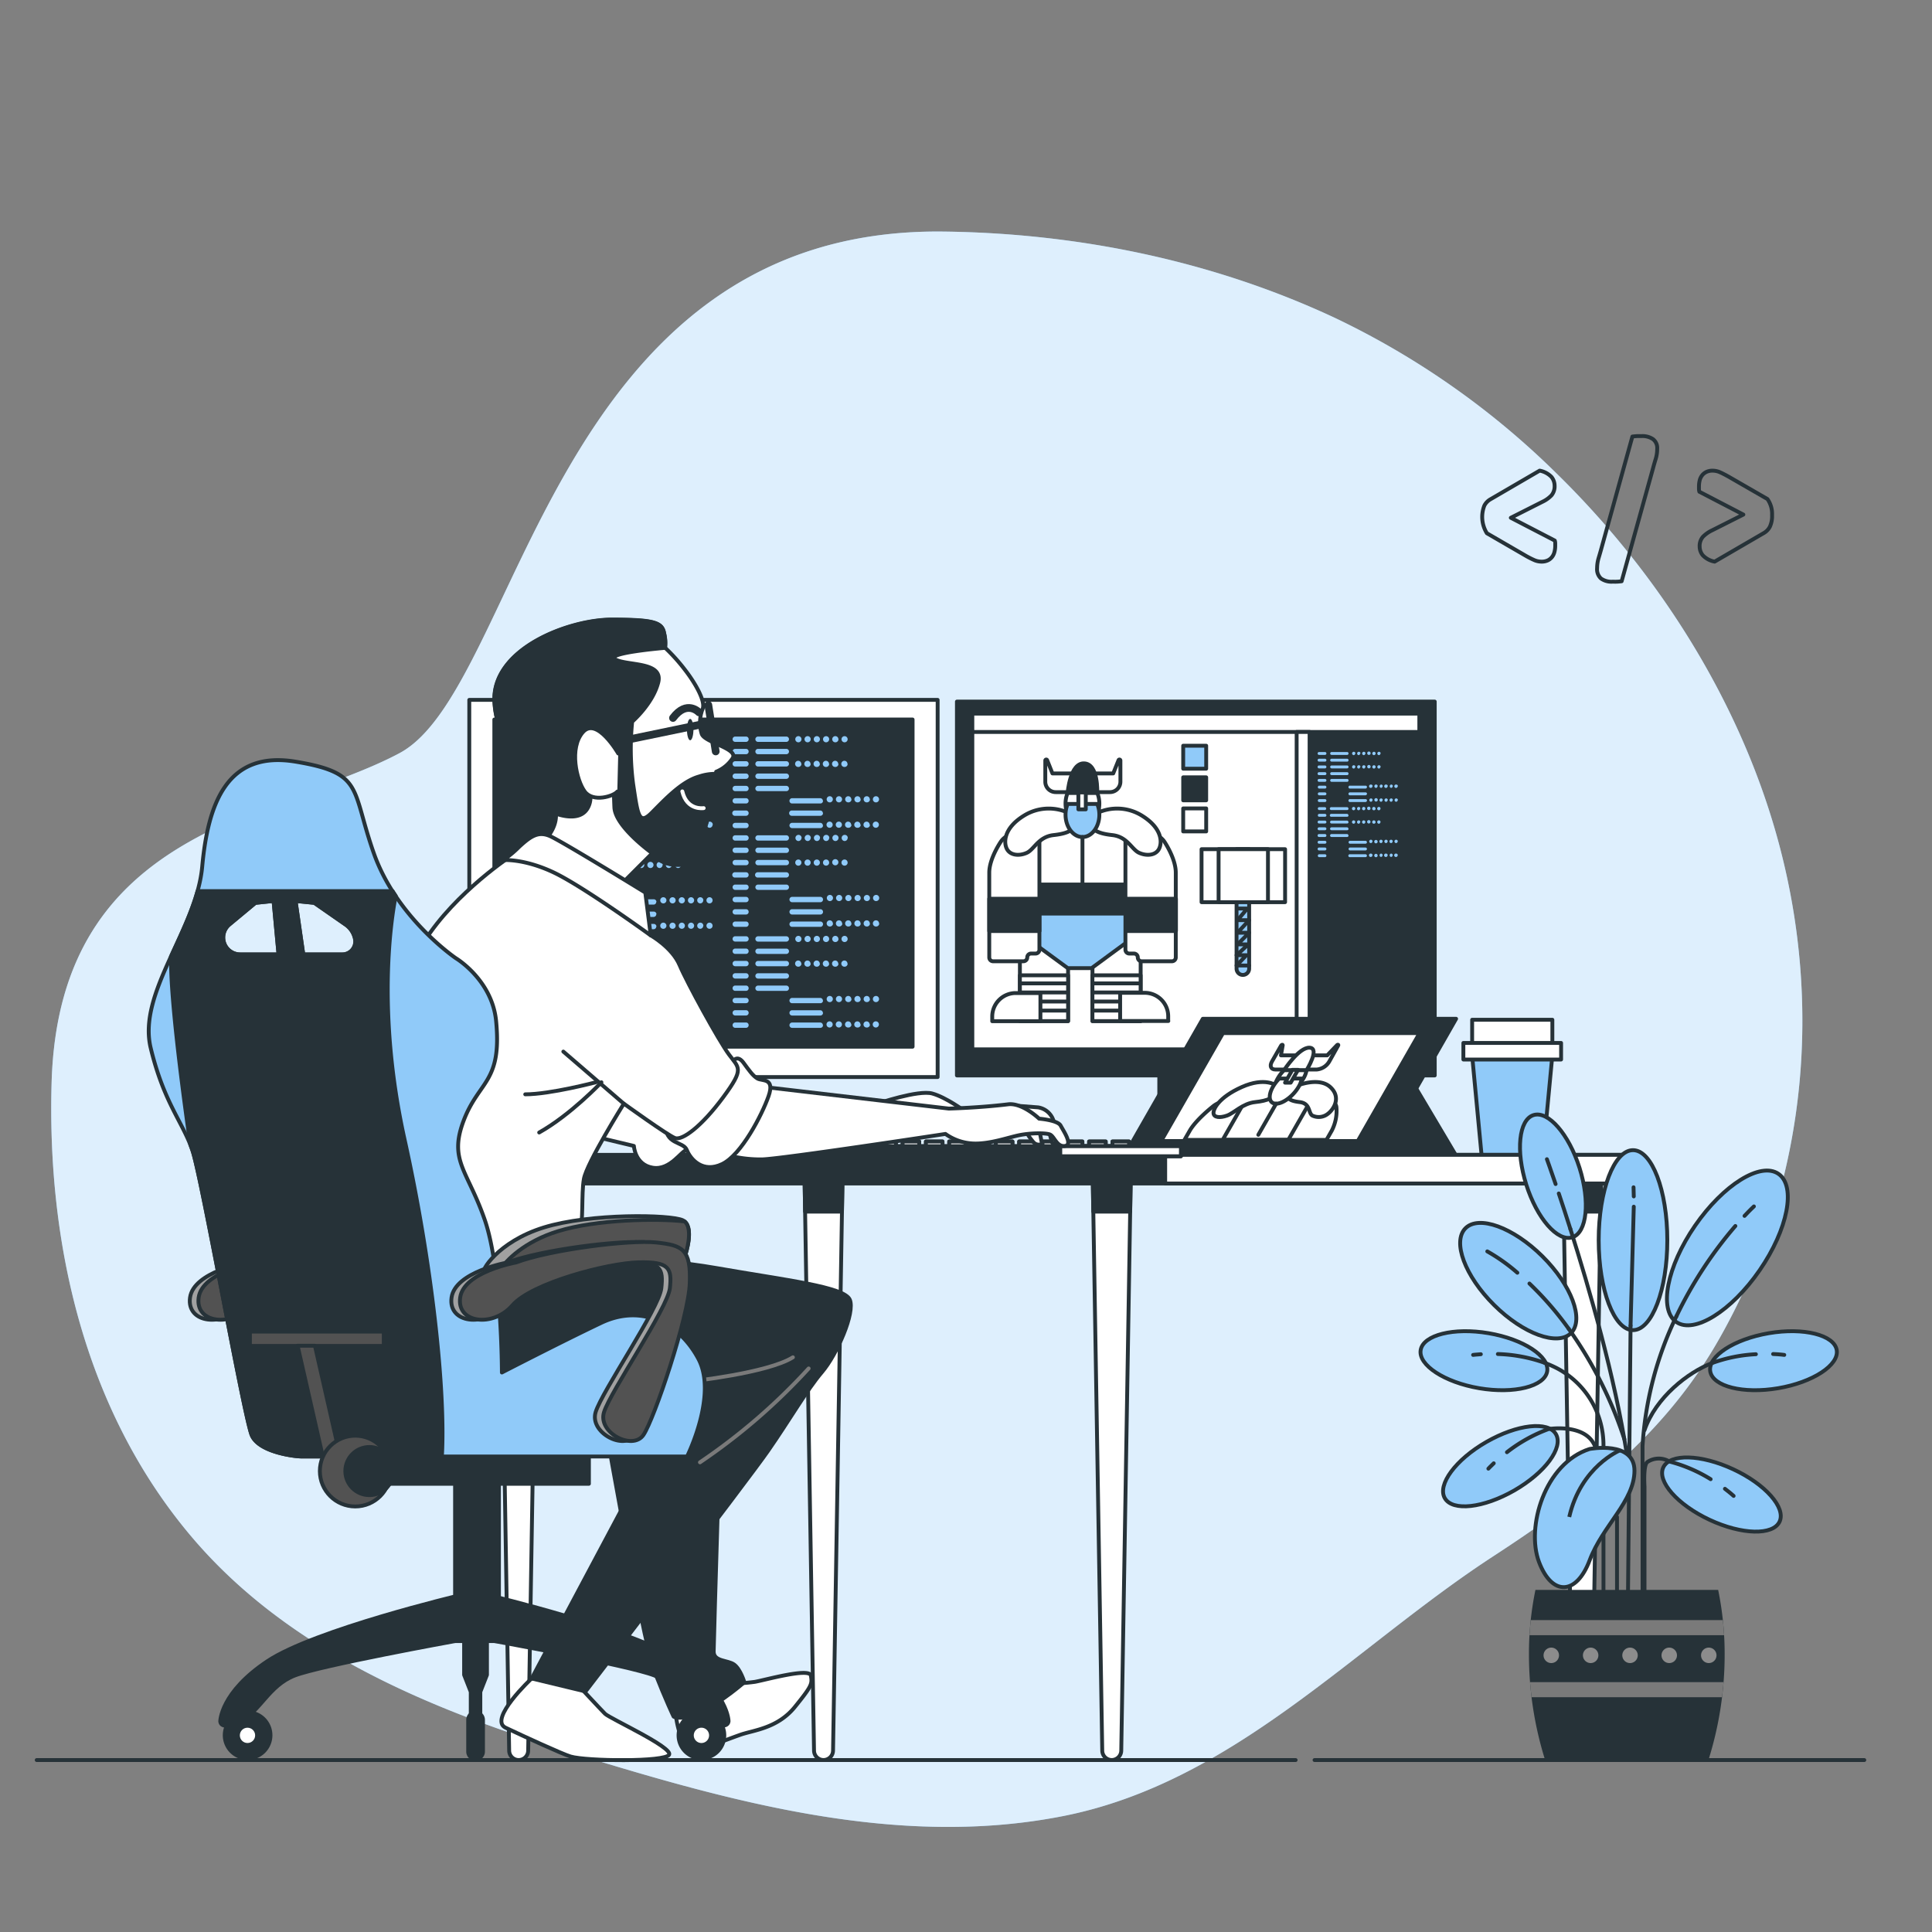 <svg xmlns="http://www.w3.org/2000/svg" viewBox="0 0 500 500"><rect x="0" y="0" width="500" height="500" fill="#808080" stroke="none"/><g id="freepik--background-simple--inject-2"><path d="M402.82,122.51a210.4,210.4,0,0,0-57.34-40.24C313.86,67.48,279,60.36,244.2,59.93c-101.79-1.23-109.54,118.35-140.84,135s-88,18.59-90,85.09c-1.23,41.83,8.54,84.85,36,117.44,25.15,29.85,62.09,45,98.49,56.15,40.88,12.56,84.23,24.87,127.23,16.4,44.13-8.69,75.13-43.63,111.36-67.24,22.82-14.87,43.3-30.52,57.39-54.38,1.68-2.84,3.26-5.76,4.76-8.71,18.86-37.06,22.56-79.82,12.16-119.93C451.43,183.72,430.36,149.45,402.82,122.51Z" style="fill:#90CAF9"></path><path d="M402.82,122.51a210.4,210.4,0,0,0-57.34-40.24C313.86,67.48,279,60.36,244.2,59.93c-101.79-1.23-109.54,118.35-140.84,135s-88,18.59-90,85.09c-1.23,41.83,8.54,84.85,36,117.44,25.15,29.85,62.09,45,98.49,56.15,40.88,12.56,84.23,24.87,127.23,16.4,44.13-8.69,75.13-43.63,111.36-67.24,22.82-14.87,43.3-30.52,57.39-54.38,1.68-2.84,3.26-5.76,4.76-8.71,18.86-37.06,22.56-79.82,12.16-119.93C451.43,183.72,430.36,149.45,402.82,122.51Z" style="fill:#fff;opacity:0.7"></path></g><g id="freepik--Symbol--inject-2"><path d="M402.38,139.9a2.45,2.45,0,0,1,.11.65q0,.38,0,.69a6.09,6.09,0,0,1-.19,1.57,3.48,3.48,0,0,1-.6,1.29,3.08,3.08,0,0,1-1.08.9,3.67,3.67,0,0,1-1.68.35,4.69,4.69,0,0,1-1.92-.42,23,23,0,0,1-2.33-1.2L384.8,138a8,8,0,0,1-.65-7.15,4,4,0,0,1,1.62-1.66l12.69-7.39a5.71,5.71,0,0,1,3.07,1.64,3.62,3.62,0,0,1,.8,2.24,3.65,3.65,0,0,1-.8,2.51,7.88,7.88,0,0,1-2.38,1.69L391,134Z" style="fill:none;stroke:#263238;stroke-linecap:round;stroke-linejoin:round"></path><path d="M419.68,150.43c-.43.06-.84.09-1.24.11s-.77,0-1.11,0a4.66,4.66,0,0,1-3-.83,3.21,3.21,0,0,1-1-2.67,9.24,9.24,0,0,1,.36-2.52c.25-.84.47-1.59.65-2.24l8.12-29.3c.46-.06.89-.1,1.3-.12l1.1,0a4.85,4.85,0,0,1,2.93.79,2.88,2.88,0,0,1,1.09,2.53,8.76,8.76,0,0,1-.37,2.54q-.37,1.2-.69,2.4Z" style="fill:none;stroke:#263238;stroke-linecap:round;stroke-linejoin:round"></path><path d="M439.8,127.26a2.45,2.45,0,0,1-.11-.65c0-.24,0-.47,0-.69a6.62,6.62,0,0,1,.18-1.57,3.48,3.48,0,0,1,.6-1.29,3.12,3.12,0,0,1,1.09-.9,3.61,3.61,0,0,1,1.68-.35,4.64,4.64,0,0,1,1.91.42c.63.28,1.41.68,2.33,1.2l9.93,5.72a6.66,6.66,0,0,1,1.2,4.15,6.54,6.54,0,0,1-.56,3,4,4,0,0,1-1.61,1.67l-12.69,7.38a5.67,5.67,0,0,1-3.07-1.64,3.57,3.57,0,0,1-.81-2.24,3.62,3.62,0,0,1,.81-2.51,8.13,8.13,0,0,1,2.37-1.69l8.13-4.1Z" style="fill:none;stroke:#263238;stroke-linecap:round;stroke-linejoin:round"></path></g><g id="freepik--Drink--inject-2"><rect x="380.99" y="263.91" width="20.76" height="7.28" style="fill:#fff;stroke:#263238;stroke-linecap:round;stroke-linejoin:round"></rect><polygon points="401.93 271.19 380.8 271.19 383.44 299.05 399.29 299.05 401.93 271.19" style="fill:#90CAF9;stroke:#263238;stroke-linecap:round;stroke-linejoin:round"></polygon><rect x="378.72" y="269.91" width="25.29" height="4.29" style="fill:#fff;stroke:#263238;stroke-linecap:round;stroke-linejoin:round"></rect></g><g id="freepik--Desk--inject-2"><rect x="247.65" y="181.57" width="123.66" height="96.75" style="fill:#263238;stroke:#263238;stroke-linecap:round;stroke-linejoin:round"></rect><rect x="251.64" y="184.69" width="115.68" height="86.88" style="fill:#fff;stroke:#263238;stroke-linecap:round;stroke-linejoin:round"></rect><rect x="336.87" y="184.69" width="30.45" height="86.88" style="fill:#263238;stroke:#263238;stroke-linecap:round;stroke-linejoin:round"></rect><rect x="251.64" y="184.69" width="115.68" height="4.75" style="fill:#fff;stroke:#263238;stroke-linecap:round;stroke-linejoin:round"></rect><rect x="263.95" y="239.19" width="12.47" height="25.07" style="fill:#fff;stroke:#263238;stroke-linecap:round;stroke-linejoin:round"></rect><rect x="263.95" y="252.4" width="12.47" height="11.86" style="fill:#fff;stroke:#263238;stroke-linecap:round;stroke-linejoin:round"></rect><line x1="264.2" y1="254.5" x2="276.3" y2="254.5" style="fill:#fff;stroke:#263238;stroke-linecap:round;stroke-linejoin:round"></line><line x1="264.2" y1="256.85" x2="276.3" y2="256.85" style="fill:#fff;stroke:#263238;stroke-linecap:round;stroke-linejoin:round"></line><line x1="264.2" y1="259.19" x2="276.3" y2="259.19" style="fill:#fff;stroke:#263238;stroke-linecap:round;stroke-linejoin:round"></line><line x1="264.2" y1="261.54" x2="276.3" y2="261.54" style="fill:#fff;stroke:#263238;stroke-linecap:round;stroke-linejoin:round"></line><path d="M262.87,257h6.39a0,0,0,0,1,0,0v7.29a0,0,0,0,1,0,0H256.79a0,0,0,0,1,0,0v-1.2A6.08,6.08,0,0,1,262.87,257Z" style="fill:#fff;stroke:#263238;stroke-linecap:round;stroke-linejoin:round"></path><rect x="282.72" y="239.19" width="12.47" height="25.07" transform="translate(577.92 503.44) rotate(180)" style="fill:#fff;stroke:#263238;stroke-linecap:round;stroke-linejoin:round"></rect><rect x="282.72" y="252.4" width="12.47" height="11.86" style="fill:#fff;stroke:#263238;stroke-linecap:round;stroke-linejoin:round"></rect><line x1="294.95" y1="254.5" x2="282.85" y2="254.5" style="fill:#fff;stroke:#263238;stroke-linecap:round;stroke-linejoin:round"></line><line x1="294.95" y1="256.85" x2="282.85" y2="256.85" style="fill:#fff;stroke:#263238;stroke-linecap:round;stroke-linejoin:round"></line><line x1="294.95" y1="259.19" x2="282.85" y2="259.19" style="fill:#fff;stroke:#263238;stroke-linecap:round;stroke-linejoin:round"></line><line x1="294.95" y1="261.54" x2="282.85" y2="261.54" style="fill:#fff;stroke:#263238;stroke-linecap:round;stroke-linejoin:round"></line><path d="M289.89,257h12.47a0,0,0,0,1,0,0v7.29a0,0,0,0,1,0,0H296a6.08,6.08,0,0,1-6.08-6.08V257A0,0,0,0,1,289.89,257Z" transform="translate(592.25 521.23) rotate(180)" style="fill:#fff;stroke:#263238;stroke-linecap:round;stroke-linejoin:round"></path><polygon points="264.08 235.98 264.08 241.57 276.33 250.55 282.51 250.55 294.18 241.96 294.18 235.98 264.08 235.98" style="fill:#90CAF9;stroke:#263238;stroke-linecap:round;stroke-linejoin:round"></polygon><rect x="264.08" y="213.69" width="30.01" height="22.29" style="fill:#fff;stroke:#263238;stroke-linecap:round;stroke-linejoin:round"></rect><rect x="264.56" y="228.91" width="29.62" height="7.53" style="fill:#263238;stroke:#263238;stroke-linecap:round;stroke-linejoin:round"></rect><path d="M259.07,217.74s-3.05,4.38-3.05,8.09v21.95a1,1,0,0,0,1,1h7.83a1,1,0,0,0,1-1h0a1,1,0,0,1,1-1H268a1,1,0,0,0,1-1V217.61S262.12,213.49,259.07,217.74Z" style="fill:#fff;stroke:#263238;stroke-linecap:round;stroke-linejoin:round"></path><rect x="256.02" y="232.59" width="13" height="8.36" style="fill:#263238;stroke:#263238;stroke-linecap:round;stroke-linejoin:round"></rect><path d="M301.29,217.74s3,4.38,3,8.09v21.95a1,1,0,0,1-1,1h-7.83a1,1,0,0,1-1-1h0a1,1,0,0,0-1-1h-1.2a1,1,0,0,1-1-1V217.61S298.23,213.49,301.29,217.74Z" style="fill:#fff;stroke:#263238;stroke-linecap:round;stroke-linejoin:round"></path><rect x="291.34" y="232.59" width="13" height="8.36" style="fill:#263238;stroke:#263238;stroke-linecap:round;stroke-linejoin:round"></rect><path d="M276.63,210.43a12.15,12.15,0,0,0-11.42.53c-5.87,3.52-5.44,7.58-4.48,9s3.09,1.6,5,.75,3-4.16,6.94-4.59,6-1.49,5.55-4.05S276.63,210.43,276.63,210.43Z" style="fill:#fff;stroke:#263238;stroke-linecap:round;stroke-linejoin:round"></path><path d="M283.9,210.43a12.15,12.15,0,0,1,11.42.53c5.87,3.52,5.44,7.58,4.48,9s-3.09,1.6-5,.75-3-4.16-6.94-4.59-6-1.49-5.55-4.05S283.9,210.43,283.9,210.43Z" style="fill:#fff;stroke:#263238;stroke-linecap:round;stroke-linejoin:round"></path><path d="M282.71,200.16h5.39l1.38-3.44a.25.25,0,0,1,.48.09v5.49a2.7,2.7,0,0,1-2.7,2.7h-4.55Z" style="fill:#fff;stroke:#263238;stroke-linecap:round;stroke-linejoin:round"></path><path d="M277.76,200.16h-5.39L271,196.72a.25.25,0,0,0-.48.09v5.49a2.69,2.69,0,0,0,2.69,2.7h4.56Z" style="fill:#fff;stroke:#263238;stroke-linecap:round;stroke-linejoin:round"></path><path d="M276.31,205.18a7.19,7.19,0,0,0-.55,2.79c0,3.19,2,5.77,4.38,5.77s4.37-2.58,4.37-5.77a7.19,7.19,0,0,0-.55-2.79Z" style="fill:#fff;stroke:#263238;stroke-linecap:round;stroke-linejoin:round"></path><path d="M276.31,205.18s.58-7.81,4.3-7.62,3.35,7.62,3.35,7.62Z" style="fill:#263238;stroke:#263238;stroke-linecap:round;stroke-linejoin:round"></path><path d="M276.31,208.06a7.19,7.19,0,0,0-.55,2.79c0,3.19,2,5.77,4.38,5.77s4.37-2.58,4.37-5.77a7.19,7.19,0,0,0-.55-2.79Z" style="fill:#90CAF9;stroke:#263238;stroke-linecap:round;stroke-linejoin:round"></path><rect x="279.08" y="205.09" width="1.92" height="4.37" style="fill:#fff;stroke:#263238;stroke-linecap:round;stroke-linejoin:round"></rect><line x1="280.14" y1="216.62" x2="280.14" y2="228.74" style="fill:#fff;stroke:#263238;stroke-linecap:round;stroke-linejoin:round"></line><rect x="335.57" y="189.43" width="3.35" height="81.81" style="fill:#fff;stroke:#263238;stroke-linecap:round;stroke-linejoin:round"></rect><rect x="306.21" y="192.99" width="5.95" height="5.95" style="fill:#90CAF9;stroke:#263238;stroke-linecap:round;stroke-linejoin:round"></rect><rect x="306.21" y="201.17" width="5.95" height="5.95" style="fill:#263238;stroke:#263238;stroke-linecap:round;stroke-linejoin:round"></rect><rect x="306.21" y="209.22" width="5.95" height="5.95" style="fill:#fff;stroke:#263238;stroke-linecap:round;stroke-linejoin:round"></rect><path d="M342.9,195.37h-1.53A.37.37,0,0,1,341,195a.38.38,0,0,1,.37-.38h1.53a.37.37,0,0,1,.37.38A.36.36,0,0,1,342.9,195.37Zm.37,1.37a.37.37,0,0,0-.37-.38h-1.53a.38.38,0,0,0-.37.38.37.37,0,0,0,.37.37h1.53A.36.36,0,0,0,343.27,196.74Zm0,1.74a.37.37,0,0,0-.37-.38h-1.53a.38.38,0,0,0,0,.76h1.53A.37.37,0,0,0,343.27,198.48Zm0,1.74a.37.37,0,0,0-.37-.38h-1.53a.38.38,0,0,0,0,.76h1.53A.37.37,0,0,0,343.27,200.22Zm0,1.74a.36.36,0,0,0-.37-.37h-1.53a.37.37,0,0,0-.37.37.38.38,0,0,0,.37.38h1.53A.37.37,0,0,0,343.27,202Zm0,1.74a.37.37,0,0,0-.37-.37h-1.53a.38.38,0,0,0,0,.75h1.53A.37.37,0,0,0,343.27,203.7Zm0,1.74a.37.37,0,0,0-.37-.37h-1.53a.38.38,0,0,0,0,.75h1.53A.37.37,0,0,0,343.27,205.44Zm0,1.75a.37.37,0,0,0-.37-.38h-1.53a.38.38,0,0,0,0,.75h1.53A.37.37,0,0,0,343.27,207.19ZM349,195a.37.37,0,0,0-.37-.38h-4a.38.38,0,0,0-.38.38.37.37,0,0,0,.38.37h4A.36.36,0,0,0,349,195Zm0,1.74a.37.37,0,0,0-.37-.38h-4a.38.38,0,0,0-.38.38.37.37,0,0,0,.38.37h4A.36.36,0,0,0,349,196.74Zm0,1.74a.37.37,0,0,0-.37-.38h-4a.38.38,0,0,0,0,.76h4A.37.37,0,0,0,349,198.48Zm0,1.74a.37.37,0,0,0-.37-.38h-4a.38.38,0,0,0,0,.76h4A.37.37,0,0,0,349,200.22Zm0,1.74a.36.36,0,0,0-.37-.37h-4a.37.37,0,0,0-.38.37.38.38,0,0,0,.38.38h4A.37.37,0,0,0,349,202Zm4.79,1.74a.38.38,0,0,0-.37-.37h-4a.38.38,0,1,0,0,.75h4A.38.38,0,0,0,353.76,203.7Zm0,1.74a.38.38,0,0,0-.37-.37h-4a.38.38,0,1,0,0,.75h4A.38.38,0,0,0,353.76,205.44Zm0,1.75a.38.38,0,0,0-.37-.38h-4a.38.38,0,1,0,0,.75h4A.38.38,0,0,0,353.76,207.19Zm-3-12.19a.44.44,0,0,0-.43-.44.44.44,0,0,0-.44.44.44.44,0,0,0,.44.43A.43.43,0,0,0,350.73,195Zm1.31,0a.44.44,0,0,0-.44-.44.44.44,0,0,0-.43.44.43.43,0,0,0,.43.43A.44.44,0,0,0,352,195Zm1.3,0a.44.44,0,0,0-.43-.44.44.44,0,0,0-.44.44.44.44,0,0,0,.44.43A.43.43,0,0,0,353.34,195Zm1.31,0a.44.44,0,1,0-.87,0,.44.44,0,0,0,.87,0Zm1.31,0a.44.44,0,0,0-.44-.44.44.44,0,0,0-.43.44.43.43,0,0,0,.43.43A.44.44,0,0,0,356,195Zm1.3,0a.44.44,0,0,0-.43-.44.44.44,0,0,0-.44.44.44.44,0,0,0,.44.43A.43.43,0,0,0,357.26,195Zm-6.53,3.48a.44.44,0,0,0-.43-.44.44.44,0,0,0-.44.44.44.44,0,0,0,.44.43A.43.43,0,0,0,350.73,198.48Zm1.31,0a.44.44,0,0,0-.44-.44.44.44,0,0,0-.43.44.43.43,0,0,0,.43.43A.44.44,0,0,0,352,198.48Zm1.3,0a.44.44,0,0,0-.43-.44.44.44,0,0,0-.44.44.44.44,0,0,0,.44.43A.43.43,0,0,0,353.34,198.48Zm1.31,0a.44.44,0,1,0-.87,0,.44.44,0,0,0,.87,0Zm1.31,0a.44.44,0,0,0-.44-.44.44.44,0,0,0-.43.44.43.43,0,0,0,.43.43A.44.44,0,0,0,356,198.48Zm1.3,0a.44.44,0,0,0-.43-.44.44.44,0,0,0-.44.44.44.44,0,0,0,.44.43A.43.43,0,0,0,357.26,198.48Zm-2.07,5a.43.43,0,0,0-.43-.44.44.44,0,1,0,0,.87A.43.43,0,0,0,355.19,203.49Zm1.31,0a.44.44,0,1,0-.43.43A.43.43,0,0,0,356.5,203.49Zm1.31,0a.44.44,0,0,0-.44-.44.44.44,0,0,0,0,.87A.44.44,0,0,0,357.81,203.49Zm1.3,0a.43.43,0,0,0-.43-.44.44.44,0,1,0,0,.87A.43.43,0,0,0,359.11,203.49Zm1.31,0a.44.44,0,0,0-.44-.44.44.44,0,0,0,0,.87A.44.44,0,0,0,360.42,203.49Zm1.3,0a.43.43,0,0,0-.43-.44.44.44,0,1,0,0,.87A.43.43,0,0,0,361.72,203.49Zm-6.53,3.59a.44.44,0,0,0-.43-.44.44.44,0,0,0-.44.44.44.44,0,0,0,.44.43A.43.43,0,0,0,355.19,207.08Zm1.31,0a.44.44,0,1,0-.87,0,.44.44,0,0,0,.87,0Zm1.31,0a.44.44,0,0,0-.44-.44.44.44,0,0,0-.43.44.43.43,0,0,0,.43.43A.44.44,0,0,0,357.81,207.08Zm1.3,0a.44.44,0,0,0-.43-.44.44.44,0,0,0-.44.44.44.44,0,0,0,.44.43A.43.43,0,0,0,359.11,207.08Zm1.31,0a.44.44,0,0,0-.44-.44.44.44,0,0,0-.43.44.43.43,0,0,0,.43.43A.44.44,0,0,0,360.42,207.08Zm1.3,0a.44.44,0,0,0-.43-.44.44.44,0,0,0-.44.44.44.44,0,0,0,.44.43A.43.43,0,0,0,361.72,207.08Z" style="fill:#90CAF9"></path><path d="M342.9,209.64h-1.53a.38.38,0,0,1,0-.75h1.53a.38.38,0,0,1,0,.75Zm.37,1.37a.37.37,0,0,0-.37-.38h-1.53a.38.38,0,0,0,0,.75h1.53A.37.37,0,0,0,343.27,211Zm0,1.74a.37.37,0,0,0-.37-.38h-1.53a.38.38,0,0,0-.37.38.37.37,0,0,0,.37.37h1.53A.36.36,0,0,0,343.27,212.75Zm0,1.74a.37.37,0,0,0-.37-.38h-1.53a.38.38,0,0,0-.37.38.37.37,0,0,0,.37.37h1.53A.36.36,0,0,0,343.27,214.49Zm0,1.74a.37.37,0,0,0-.37-.38h-1.53a.38.38,0,0,0,0,.76h1.53A.37.37,0,0,0,343.27,216.23Zm0,1.74a.36.36,0,0,0-.37-.37h-1.53a.37.37,0,0,0-.37.37.38.38,0,0,0,.37.38h1.53A.37.37,0,0,0,343.27,218Zm0,1.74a.36.36,0,0,0-.37-.37h-1.53a.37.37,0,0,0-.37.37.38.38,0,0,0,.37.38h1.53A.37.37,0,0,0,343.27,219.71Zm0,1.74a.37.37,0,0,0-.37-.37h-1.53a.38.38,0,0,0,0,.75h1.53A.37.37,0,0,0,343.27,221.45Zm5.7-12.18a.37.37,0,0,0-.37-.38h-4a.38.38,0,1,0,0,.75h4A.37.37,0,0,0,349,209.27Zm0,1.74a.37.37,0,0,0-.37-.38h-4a.38.38,0,1,0,0,.75h4A.37.37,0,0,0,349,211Zm0,1.74a.37.37,0,0,0-.37-.38h-4a.38.38,0,0,0-.38.38.37.37,0,0,0,.38.37h4A.36.36,0,0,0,349,212.75Zm0,1.74a.37.37,0,0,0-.37-.38h-4a.38.38,0,0,0-.38.38.37.37,0,0,0,.38.37h4A.36.36,0,0,0,349,214.49Zm0,1.74a.37.37,0,0,0-.37-.38h-4a.38.38,0,0,0,0,.76h4A.37.37,0,0,0,349,216.23Zm4.79,1.74a.37.37,0,0,0-.37-.37h-4a.37.37,0,0,0-.38.37.38.38,0,0,0,.38.38h4A.38.38,0,0,0,353.76,218Zm0,1.74a.37.37,0,0,0-.37-.37h-4a.37.37,0,0,0-.38.37.38.38,0,0,0,.38.38h4A.38.38,0,0,0,353.76,219.71Zm0,1.74a.38.38,0,0,0-.37-.37h-4a.38.38,0,1,0,0,.75h4A.38.38,0,0,0,353.76,221.45Zm-3-12.18a.44.44,0,0,0-.43-.44.44.44,0,0,0-.44.44.44.44,0,0,0,.44.43A.43.43,0,0,0,350.73,209.27Zm1.31,0a.44.44,0,0,0-.44-.44.44.44,0,0,0-.43.44.43.43,0,0,0,.43.43A.44.44,0,0,0,352,209.27Zm1.3,0a.44.44,0,0,0-.43-.44.44.44,0,0,0-.44.44.44.44,0,0,0,.44.43A.43.43,0,0,0,353.34,209.27Zm1.31,0a.44.44,0,1,0-.87,0,.44.44,0,0,0,.87,0Zm1.31,0a.44.44,0,0,0-.44-.44.44.44,0,0,0-.43.44.43.43,0,0,0,.43.43A.44.44,0,0,0,356,209.27Zm1.3,0a.44.44,0,0,0-.43-.44.44.44,0,0,0-.44.44.44.44,0,0,0,.44.43A.43.43,0,0,0,357.26,209.27Zm-6.53,3.48a.44.44,0,0,0-.43-.44.44.44,0,0,0-.44.44.44.44,0,0,0,.44.43A.43.43,0,0,0,350.73,212.75Zm1.31,0a.44.44,0,0,0-.44-.44.44.44,0,0,0-.43.44.43.43,0,0,0,.43.43A.44.44,0,0,0,352,212.75Zm1.3,0a.44.44,0,0,0-.43-.44.44.44,0,0,0-.44.44.44.44,0,0,0,.44.43A.43.43,0,0,0,353.34,212.75Zm1.31,0a.44.44,0,1,0-.87,0,.44.44,0,0,0,.87,0Zm1.31,0a.44.44,0,0,0-.44-.44.44.44,0,0,0-.43.44.43.43,0,0,0,.43.43A.44.44,0,0,0,356,212.75Zm1.3,0a.44.44,0,0,0-.43-.44.44.44,0,0,0-.44.44.44.44,0,0,0,.44.43A.43.43,0,0,0,357.26,212.75Zm-2.07,5a.43.43,0,0,0-.43-.43.44.44,0,0,0-.44.43.44.44,0,0,0,.44.44A.44.44,0,0,0,355.19,217.75Zm1.31,0a.44.44,0,0,0-.87,0,.44.44,0,1,0,.87,0Zm1.31,0a.44.44,0,0,0-.44-.43.43.43,0,0,0-.43.43.44.44,0,0,0,.43.44A.44.44,0,0,0,357.81,217.75Zm1.3,0a.43.43,0,0,0-.43-.43.44.44,0,0,0-.44.43.44.44,0,0,0,.44.44A.44.44,0,0,0,359.11,217.75Zm1.31,0a.44.44,0,0,0-.44-.43.43.43,0,0,0-.43.43.44.44,0,0,0,.43.44A.44.44,0,0,0,360.42,217.75Zm1.3,0a.43.43,0,0,0-.43-.43.44.44,0,0,0-.44.43.44.44,0,0,0,.44.44A.44.44,0,0,0,361.72,217.75Zm-6.53,3.59a.43.43,0,0,0-.43-.43.44.44,0,1,0,0,.87A.43.43,0,0,0,355.19,221.34Zm1.31,0a.44.44,0,0,0-.87,0,.44.44,0,1,0,.87,0Zm1.31,0a.44.44,0,0,0-.44-.43.44.44,0,0,0,0,.87A.44.44,0,0,0,357.81,221.34Zm1.3,0a.43.43,0,0,0-.43-.43.44.44,0,1,0,0,.87A.43.43,0,0,0,359.11,221.34Zm1.31,0a.44.44,0,0,0-.44-.43.44.44,0,0,0,0,.87A.44.44,0,0,0,360.42,221.34Zm1.3,0a.43.43,0,0,0-.43-.43.44.44,0,1,0,0,.87A.43.43,0,0,0,361.72,221.34Z" style="fill:#90CAF9"></path><rect x="310.96" y="219.77" width="21.62" height="13.71" style="fill:#fff;stroke:#263238;stroke-linecap:round;stroke-linejoin:round"></rect><path d="M321.65,252.31h0a1.63,1.63,0,0,1-1.63-1.63V219.77h3.26v30.91A1.63,1.63,0,0,1,321.65,252.31Z" style="fill:#90CAF9;stroke:#263238;stroke-linecap:round;stroke-linejoin:round"></path><polyline points="320.26 235.12 322.81 235.12 320.26 238.14 323.28 238.14 320.26 241.39 323.28 241.39 320.26 244.41 323.05 244.41 320.02 247.2 322.58 247.2 320.02 249.87 323.28 249.87" style="fill:none;stroke:#263238;stroke-linecap:round;stroke-linejoin:round"></polyline><rect x="315.37" y="219.77" width="12.78" height="13.71" style="fill:#fff;stroke:#263238;stroke-linecap:round;stroke-linejoin:round"></rect><rect x="300.02" y="274.59" width="12.56" height="25.69" style="fill:#263238;stroke:#263238;stroke-linecap:round;stroke-linejoin:round"></rect><polygon points="365.79 280.48 376.62 298.72 352.96 298.72 365.79 280.48" style="fill:#263238;stroke:#263238;stroke-linecap:round;stroke-linejoin:round"></polygon><polygon points="376.84 263.66 311.29 263.66 290.89 299.29 356.45 299.29 376.84 263.66" style="fill:#263238;stroke:#263238;stroke-linecap:round;stroke-linejoin:round"></polygon><polygon points="367.38 267.37 316.51 267.37 300.51 295.3 351.39 295.3 367.38 267.37" style="fill:#fff;stroke:#263238;stroke-linecap:round;stroke-linejoin:round"></polygon><polygon points="335.5 295.01 342.14 283.41 319.32 283.41 312.68 295.01 335.5 295.01" style="fill:#fff;stroke:#263238;stroke-linecap:round;stroke-linejoin:round"></polygon><polygon points="335.57 295.01 335.59 294.98 313.06 294.98 313.04 295.01 335.57 295.01" style="fill:#fff;stroke:#263238;stroke-linecap:round;stroke-linejoin:round"></polygon><path d="M316.43,295l4.94-8.63a5.88,5.88,0,0,0-7.62.1s-4.23,3.33-5.85,6.16L306.54,295Z" style="fill:#fff;stroke:#263238;stroke-linecap:round;stroke-linejoin:round"></path><path d="M343.29,295l1.36-2.37a11.12,11.12,0,0,0,1.21-6.16c-.48-3.22-7.51-.1-7.51-.1L333.41,295Z" style="fill:#fff;stroke:#263238;stroke-linecap:round;stroke-linejoin:round"></path><path d="M330.28,280.92s-2.91-2.27-8.91.41-7.44,5.76-7.31,6.82,1.66,1.21,3.49.56,4.08-3.16,7.27-3.49,5.2-1.13,6-3.08S330.28,280.92,330.28,280.92Z" style="fill:#fff;stroke:#263238;stroke-linecap:round;stroke-linejoin:round"></path><path d="M335.82,280.92s5.52-2.27,8.45.41.84,5.76-.49,6.82a3.81,3.81,0,0,1-4.14.56c-1.09-.65-.46-3.16-3.28-3.49s-3.89-1.13-2.46-3.08S335.82,280.92,335.82,280.92Z" style="fill:#fff;stroke:#263238;stroke-linecap:round;stroke-linejoin:round"></path><path d="M339.38,273.12h4.1L346,270.5c.19-.2.44-.14.32.07L344,274.74a4.19,4.19,0,0,1-3.22,2.05h-3.47Z" style="fill:#fff;stroke:#263238;stroke-linecap:round;stroke-linejoin:round"></path><path d="M335.62,273.12h-4.11l.46-2.62c0-.2-.29-.14-.41.07l-2.39,4.17c-.65,1.14-.26,2.05.88,2.05h3.46Z" style="fill:#fff;stroke:#263238;stroke-linecap:round;stroke-linejoin:round"></path><path d="M332.33,276.94a9.89,9.89,0,0,0-1.63,2.12c-1.39,2.42-1,4.38.81,4.38s4.45-2,5.84-4.38a6.46,6.46,0,0,0,.8-2.12Z" style="fill:#fff;stroke:#263238;stroke-linecap:round;stroke-linejoin:round"></path><path d="M332.33,276.94s3.84-5.95,6.59-5.8-.77,5.8-.77,5.8Z" style="fill:#fff;stroke:#263238;stroke-linecap:round;stroke-linejoin:round"></path><path d="M331.07,279.13a10.5,10.5,0,0,0-1.63,2.12c-1.38,2.42-1,4.38.82,4.38s4.45-2,5.83-4.38a6.16,6.16,0,0,0,.8-2.12Z" style="fill:#fff;stroke:#263238;stroke-linecap:round;stroke-linejoin:round"></path><polygon points="334.03 280.19 332.57 280.19 334.47 276.87 335.94 276.87 334.03 280.19" style="fill:#fff;stroke:#263238;stroke-linecap:round;stroke-linejoin:round"></polygon><path d="M330.26,285.63q-2.31,4-4.61,8.06" style="fill:#fff;stroke:#263238;stroke-linecap:round;stroke-linejoin:round"></path><rect x="175.52" y="273.93" width="9.61" height="20.25" style="fill:#263238;stroke:#263238;stroke-linecap:round;stroke-linejoin:round"></rect><rect x="121.45" y="181.13" width="121.21" height="97.61" style="fill:#fff;stroke:#263238;stroke-linecap:round;stroke-linejoin:round"></rect><rect x="127.93" y="186.21" width="108.25" height="84.67" style="fill:#263238;stroke:#263238;stroke-linecap:round;stroke-linejoin:round"></rect><path d="M193.07,192h-2.79a.69.69,0,0,1,0-1.38h2.79a.69.69,0,0,1,0,1.38Zm.68,2.5a.68.68,0,0,0-.68-.69h-2.79a.69.69,0,0,0,0,1.38h2.79A.68.68,0,0,0,193.75,194.53Zm0,3.19a.68.68,0,0,0-.68-.69h-2.79a.69.69,0,0,0,0,1.38h2.79A.68.68,0,0,0,193.75,197.72Zm0,3.19a.68.68,0,0,0-.68-.69h-2.79a.69.69,0,0,0,0,1.38h2.79A.68.68,0,0,0,193.75,200.91Zm0,3.19a.68.68,0,0,0-.68-.69h-2.79a.69.69,0,0,0-.69.69.68.68,0,0,0,.69.68h2.79A.67.67,0,0,0,193.75,204.1Zm0,3.19a.68.68,0,0,0-.68-.69h-2.79a.69.69,0,0,0-.69.69.68.68,0,0,0,.69.68h2.79A.67.67,0,0,0,193.75,207.29Zm0,3.18a.67.67,0,0,0-.68-.68h-2.79a.69.69,0,1,0,0,1.37h2.79A.68.68,0,0,0,193.75,210.47Zm0,3.19a.67.67,0,0,0-.68-.68h-2.79a.68.68,0,0,0-.69.68.69.69,0,0,0,.69.69h2.79A.68.68,0,0,0,193.75,213.66Zm10.44-22.32a.69.69,0,0,0-.69-.69h-7.32a.69.69,0,0,0,0,1.38h7.32A.69.69,0,0,0,204.19,191.34Zm0,3.19a.69.69,0,0,0-.69-.69h-7.32a.69.69,0,0,0,0,1.38h7.32A.69.69,0,0,0,204.19,194.53Zm0,3.19a.69.69,0,0,0-.69-.69h-7.32a.69.69,0,0,0,0,1.38h7.32A.69.69,0,0,0,204.19,197.72Zm0,3.19a.69.69,0,0,0-.69-.69h-7.32a.69.69,0,0,0,0,1.38h7.32A.69.69,0,0,0,204.19,200.91Zm0,3.19a.69.69,0,0,0-.69-.69h-7.32a.69.69,0,0,0-.69.69.68.68,0,0,0,.69.68h7.32A.68.68,0,0,0,204.19,204.1Zm8.77,3.19a.69.69,0,0,0-.69-.69H205a.69.69,0,0,0-.69.69.68.68,0,0,0,.69.68h7.32A.68.68,0,0,0,213,207.29Zm0,3.18a.68.68,0,0,0-.69-.68H205a.69.69,0,1,0,0,1.37h7.32A.69.69,0,0,0,213,210.47Zm0,3.19a.68.68,0,0,0-.69-.68H205a.68.68,0,0,0-.69.68.69.69,0,0,0,.69.69h7.32A.69.69,0,0,0,213,213.66Zm-5.54-22.32a.8.8,0,0,0-1.6,0,.8.8,0,0,0,1.6,0Zm2.39,0a.8.8,0,0,0-1.6,0,.8.8,0,0,0,1.6,0Zm2.39,0a.8.8,0,0,0-1.6,0,.8.8,0,0,0,1.6,0Zm2.39,0a.79.79,0,0,0-.8-.79.79.79,0,0,0-.79.79.79.79,0,0,0,.79.8A.8.8,0,0,0,214.59,191.34Zm2.39,0a.8.8,0,1,0-.8.8A.8.8,0,0,0,217,191.34Zm2.39,0a.79.79,0,0,0-.79-.79.79.79,0,0,0-.8.79.8.8,0,0,0,.8.8A.79.79,0,0,0,219.37,191.34Zm-12,6.38a.8.8,0,1,0-.8.8A.8.8,0,0,0,207.42,197.72Zm2.39,0a.8.8,0,1,0-.8.8A.8.8,0,0,0,209.81,197.72Zm2.39,0a.8.8,0,1,0-.8.8A.8.8,0,0,0,212.2,197.72Zm2.39,0a.8.8,0,0,0-.8-.8.8.8,0,0,0,0,1.6A.8.8,0,0,0,214.59,197.72Zm2.39,0a.8.8,0,1,0-.8.8A.8.8,0,0,0,217,197.72Zm2.39,0a.79.79,0,0,0-.79-.8.8.8,0,0,0,0,1.6A.79.79,0,0,0,219.37,197.72Zm-3.78,9.17a.8.8,0,1,0-1.6,0,.8.8,0,0,0,1.6,0Zm2.39,0a.8.8,0,0,0-1.6,0,.8.8,0,0,0,1.6,0Zm2.39,0a.8.8,0,0,0-.8-.8.79.79,0,0,0-.79.8.79.79,0,0,0,.79.79A.79.79,0,0,0,220.37,206.89Zm2.39,0a.8.8,0,0,0-.8-.8.79.79,0,0,0-.79.8.79.79,0,0,0,.79.79A.79.79,0,0,0,222.76,206.89Zm2.39,0a.79.79,0,0,0-.79-.8.8.8,0,0,0-.8.8.79.79,0,0,0,.8.79A.79.79,0,0,0,225.15,206.89Zm2.4,0a.8.8,0,1,0-1.6,0,.8.8,0,0,0,1.6,0Zm-12,6.57a.8.8,0,0,0-1.6,0,.8.8,0,0,0,1.6,0Zm2.39,0a.8.8,0,0,0-1.6,0,.8.8,0,0,0,1.6,0Zm2.39,0a.79.79,0,0,0-.8-.79.79.79,0,0,0-.79.79.79.79,0,0,0,.79.8A.8.8,0,0,0,220.37,213.46Zm2.39,0a.79.79,0,0,0-.8-.79.79.79,0,0,0-.79.79.79.79,0,0,0,.79.8A.8.8,0,0,0,222.76,213.46Zm2.39,0a.79.79,0,0,0-.79-.79.79.79,0,0,0-.8.79.8.8,0,0,0,.8.8A.79.79,0,0,0,225.15,213.46Zm2.4,0a.8.8,0,0,0-1.6,0,.8.8,0,0,0,1.6,0Z" style="fill:#90CAF9"></path><path d="M193.07,217.55h-2.79a.69.69,0,0,1,0-1.38h2.79a.69.69,0,0,1,0,1.38Zm.68,2.5a.68.68,0,0,0-.68-.69h-2.79a.69.69,0,0,0,0,1.38h2.79A.68.68,0,0,0,193.75,220.05Zm0,3.19a.68.68,0,0,0-.68-.69h-2.79a.69.69,0,0,0-.69.69.68.68,0,0,0,.69.68h2.79A.67.67,0,0,0,193.75,223.24Zm0,3.18a.67.67,0,0,0-.68-.68h-2.79a.69.69,0,1,0,0,1.37h2.79A.68.68,0,0,0,193.75,226.42Zm0,3.19a.67.67,0,0,0-.68-.68h-2.79a.68.68,0,0,0-.69.68.69.69,0,0,0,.69.69h2.79A.68.68,0,0,0,193.75,229.61Zm0,3.19a.68.68,0,0,0-.68-.69h-2.79a.69.69,0,0,0,0,1.38h2.79A.68.68,0,0,0,193.75,232.8Zm0,3.19a.68.68,0,0,0-.68-.69h-2.79a.69.69,0,1,0,0,1.38h2.79A.68.68,0,0,0,193.75,236Zm0,3.19a.68.68,0,0,0-.68-.69h-2.79a.69.69,0,0,0,0,1.38h2.79A.68.68,0,0,0,193.75,239.18Zm10.44-22.32a.69.69,0,0,0-.69-.69h-7.32a.69.69,0,0,0,0,1.38h7.32A.69.69,0,0,0,204.19,216.86Zm0,3.19a.69.69,0,0,0-.69-.69h-7.32a.69.69,0,0,0,0,1.38h7.32A.69.69,0,0,0,204.19,220.05Zm0,3.19a.69.69,0,0,0-.69-.69h-7.32a.69.69,0,0,0-.69.69.68.68,0,0,0,.69.68h7.32A.68.68,0,0,0,204.19,223.24Zm0,3.18a.68.68,0,0,0-.69-.68h-7.32a.69.69,0,1,0,0,1.37h7.32A.69.69,0,0,0,204.19,226.42Zm0,3.19a.68.68,0,0,0-.69-.68h-7.32a.68.68,0,0,0-.69.68.69.69,0,0,0,.69.69h7.32A.69.69,0,0,0,204.19,229.61ZM213,232.8a.69.69,0,0,0-.69-.69H205a.69.69,0,0,0,0,1.38h7.32A.69.69,0,0,0,213,232.8Zm0,3.19a.69.69,0,0,0-.69-.69H205a.69.69,0,0,0,0,1.38h7.32A.69.69,0,0,0,213,236Zm0,3.19a.69.69,0,0,0-.69-.69H205a.69.69,0,0,0,0,1.38h7.32A.69.69,0,0,0,213,239.18Zm-5.54-22.32a.8.8,0,1,0-.8.8A.8.8,0,0,0,207.42,216.86Zm2.39,0a.8.8,0,1,0-.8.8A.8.8,0,0,0,209.81,216.86Zm2.39,0a.8.8,0,1,0-.8.8A.8.8,0,0,0,212.2,216.86Zm2.39,0a.8.8,0,0,0-.8-.8.8.8,0,0,0,0,1.6A.8.8,0,0,0,214.59,216.86Zm2.39,0a.8.8,0,1,0-.8.8A.8.8,0,0,0,217,216.86Zm2.39,0a.79.79,0,0,0-.79-.8.8.8,0,1,0,0,1.6A.79.79,0,0,0,219.37,216.86Zm-12,6.38a.8.8,0,0,0-1.6,0,.8.8,0,0,0,1.6,0Zm2.39,0a.8.8,0,0,0-1.6,0,.8.8,0,0,0,1.6,0Zm2.39,0a.8.8,0,0,0-1.6,0,.8.8,0,0,0,1.6,0Zm2.39,0a.8.8,0,0,0-.8-.8.79.79,0,0,0-.79.8.79.79,0,0,0,.79.79A.79.79,0,0,0,214.59,223.24Zm2.39,0a.8.8,0,1,0-1.59,0,.8.8,0,0,0,1.59,0Zm2.39,0a.79.79,0,0,0-.79-.8.8.8,0,0,0-.8.8.79.79,0,0,0,.8.79A.79.79,0,0,0,219.37,223.24Zm-3.78,9.16a.8.8,0,0,0-1.6,0,.8.8,0,0,0,1.6,0Zm2.39,0a.8.8,0,0,0-1.6,0,.8.8,0,0,0,1.6,0Zm2.39,0a.79.79,0,0,0-.8-.79.79.79,0,0,0-.79.79.79.79,0,0,0,.79.8A.8.8,0,0,0,220.37,232.4Zm2.39,0a.79.79,0,0,0-.8-.79.79.79,0,0,0-.79.79.79.79,0,0,0,.79.8A.8.8,0,0,0,222.76,232.4Zm2.39,0a.79.79,0,0,0-.79-.79.79.79,0,0,0-.8.79.8.8,0,0,0,.8.8A.79.79,0,0,0,225.15,232.4Zm2.4,0a.8.8,0,0,0-1.6,0,.8.8,0,0,0,1.6,0Zm-12,6.58a.8.8,0,1,0-.8.8A.8.8,0,0,0,215.59,239Zm2.39,0a.8.8,0,1,0-.8.8A.8.8,0,0,0,218,239Zm2.39,0a.8.8,0,0,0-.8-.8.8.8,0,0,0,0,1.6A.8.8,0,0,0,220.37,239Zm2.39,0a.8.8,0,0,0-.8-.8.8.8,0,0,0,0,1.6A.8.8,0,0,0,222.76,239Zm2.39,0a.79.79,0,0,0-.79-.8.8.8,0,0,0,0,1.6A.79.79,0,0,0,225.15,239Zm2.4,0a.8.8,0,1,0-.8.8A.8.8,0,0,0,227.55,239Z" style="fill:#90CAF9"></path><path d="M193.07,243.68h-2.79a.69.69,0,1,1,0-1.38h2.79a.69.69,0,0,1,0,1.38Zm.68,2.5a.68.68,0,0,0-.68-.69h-2.79a.69.69,0,0,0,0,1.38h2.79A.68.68,0,0,0,193.75,246.18Zm0,3.19a.68.68,0,0,0-.68-.69h-2.79a.69.69,0,1,0,0,1.38h2.79A.68.68,0,0,0,193.75,249.37Zm0,3.19a.68.68,0,0,0-.68-.69h-2.79a.69.69,0,0,0,0,1.38h2.79A.68.68,0,0,0,193.75,252.56Zm0,3.19a.68.68,0,0,0-.68-.69h-2.79a.69.69,0,0,0-.69.69.68.68,0,0,0,.69.68h2.79A.67.67,0,0,0,193.75,255.75Zm0,3.19a.68.68,0,0,0-.68-.69h-2.79a.69.69,0,0,0-.69.69.68.68,0,0,0,.69.68h2.79A.67.67,0,0,0,193.75,258.94Zm0,3.18a.67.67,0,0,0-.68-.68h-2.79a.68.68,0,0,0-.69.68.69.69,0,0,0,.69.69h2.79A.68.68,0,0,0,193.75,262.12Zm0,3.19a.68.68,0,0,0-.68-.69h-2.79a.69.69,0,1,0,0,1.38h2.79A.68.68,0,0,0,193.75,265.31ZM204.19,243a.69.69,0,0,0-.69-.69h-7.32a.69.69,0,0,0,0,1.38h7.32A.69.69,0,0,0,204.19,243Zm0,3.19a.69.69,0,0,0-.69-.69h-7.32a.69.69,0,0,0,0,1.38h7.32A.69.69,0,0,0,204.19,246.18Zm0,3.19a.69.69,0,0,0-.69-.69h-7.32a.69.69,0,0,0,0,1.38h7.32A.69.69,0,0,0,204.19,249.37Zm0,3.19a.69.69,0,0,0-.69-.69h-7.32a.69.69,0,0,0,0,1.38h7.32A.69.69,0,0,0,204.19,252.56Zm0,3.19a.69.69,0,0,0-.69-.69h-7.32a.69.69,0,0,0-.69.69.68.68,0,0,0,.69.68h7.32A.68.68,0,0,0,204.19,255.75Zm8.77,3.19a.69.69,0,0,0-.69-.69H205a.69.69,0,0,0-.69.69.68.68,0,0,0,.69.68h7.32A.68.68,0,0,0,213,258.94Zm0,3.18a.68.68,0,0,0-.69-.68H205a.68.68,0,0,0-.69.68.69.69,0,0,0,.69.69h7.32A.69.69,0,0,0,213,262.12Zm0,3.19a.69.69,0,0,0-.69-.69H205a.69.69,0,0,0,0,1.38h7.32A.69.69,0,0,0,213,265.31ZM207.42,243a.8.8,0,1,0-.8.8A.8.8,0,0,0,207.42,243Zm2.39,0a.8.8,0,1,0-.8.8A.8.8,0,0,0,209.81,243Zm2.39,0a.8.8,0,1,0-.8.8A.8.8,0,0,0,212.2,243Zm2.39,0a.8.8,0,0,0-.8-.8.8.8,0,0,0,0,1.6A.8.8,0,0,0,214.59,243Zm2.39,0a.8.8,0,1,0-.8.8A.8.8,0,0,0,217,243Zm2.39,0a.79.79,0,0,0-.79-.8.8.8,0,1,0,0,1.6A.79.79,0,0,0,219.37,243Zm-12,6.38a.8.8,0,1,0-.8.8A.8.8,0,0,0,207.42,249.37Zm2.39,0a.8.8,0,1,0-.8.8A.8.8,0,0,0,209.81,249.37Zm2.39,0a.8.8,0,1,0-.8.8A.8.8,0,0,0,212.2,249.37Zm2.39,0a.8.8,0,0,0-.8-.8.8.8,0,0,0,0,1.6A.8.8,0,0,0,214.59,249.37Zm2.39,0a.8.8,0,1,0-.8.8A.8.8,0,0,0,217,249.37Zm2.39,0a.79.79,0,0,0-.79-.8.8.8,0,1,0,0,1.6A.79.79,0,0,0,219.37,249.37Zm-3.78,9.17a.8.8,0,0,0-1.6,0,.8.8,0,0,0,1.6,0Zm2.39,0a.8.8,0,0,0-1.6,0,.8.8,0,0,0,1.6,0Zm2.39,0a.8.8,0,0,0-.8-.8.79.79,0,0,0-.79.8.79.79,0,0,0,.79.79A.79.79,0,0,0,220.37,258.54Zm2.39,0a.8.8,0,0,0-.8-.8.79.79,0,0,0-.79.8.79.79,0,0,0,.79.79A.79.79,0,0,0,222.76,258.54Zm2.39,0a.79.79,0,0,0-.79-.8.8.8,0,0,0-.8.8.79.79,0,0,0,.8.79A.79.79,0,0,0,225.15,258.54Zm2.4,0a.8.8,0,1,0-1.6,0,.8.8,0,0,0,1.6,0Zm-12,6.57a.8.8,0,0,0-1.6,0,.8.8,0,1,0,1.6,0Zm2.39,0a.8.8,0,0,0-1.6,0,.8.8,0,0,0,1.6,0Zm2.39,0a.79.79,0,0,0-.8-.79.79.79,0,0,0-.79.79.79.79,0,0,0,.79.8A.8.8,0,0,0,220.37,265.11Zm2.39,0a.79.79,0,0,0-.8-.79.79.79,0,0,0-.79.79.79.79,0,0,0,.79.8A.8.8,0,0,0,222.76,265.11Zm2.39,0a.79.79,0,0,0-.79-.79.79.79,0,0,0-.8.79.8.8,0,0,0,.8.8A.79.79,0,0,0,225.15,265.11Zm2.4,0a.8.8,0,0,0-1.6,0,.8.8,0,0,0,1.6,0Z" style="fill:#90CAF9"></path><path d="M150,192h-2.79a.69.69,0,0,1,0-1.38H150a.69.69,0,0,1,0,1.38Zm.68,2.5a.68.68,0,0,0-.68-.69h-2.79a.69.69,0,0,0,0,1.38H150A.68.68,0,0,0,150.63,194.53Zm0,3.19A.68.68,0,0,0,150,197h-2.79a.69.69,0,0,0,0,1.38H150A.68.68,0,0,0,150.63,197.72Zm0,3.19a.68.68,0,0,0-.68-.69h-2.79a.69.69,0,0,0,0,1.38H150A.68.68,0,0,0,150.63,200.91Zm0,3.19a.68.68,0,0,0-.68-.69h-2.79a.69.69,0,0,0-.69.69.68.68,0,0,0,.69.68H150A.67.67,0,0,0,150.63,204.1Zm0,3.19a.68.68,0,0,0-.68-.69h-2.79a.69.69,0,0,0-.69.69.68.68,0,0,0,.69.68H150A.67.67,0,0,0,150.63,207.29Zm0,3.18a.67.67,0,0,0-.68-.68h-2.79a.69.69,0,1,0,0,1.37H150A.68.68,0,0,0,150.63,210.47Zm0,3.19A.67.67,0,0,0,150,213h-2.79a.68.68,0,0,0-.69.68.69.69,0,0,0,.69.69H150A.68.68,0,0,0,150.63,213.66Zm10.44-22.32a.69.69,0,0,0-.69-.69h-7.32a.69.69,0,0,0,0,1.38h7.32A.69.69,0,0,0,161.07,191.34Zm0,3.19a.69.69,0,0,0-.69-.69h-7.32a.69.69,0,0,0,0,1.38h7.32A.69.69,0,0,0,161.07,194.53Zm0,3.19a.69.69,0,0,0-.69-.69h-7.32a.69.69,0,0,0,0,1.38h7.32A.69.69,0,0,0,161.07,197.72Zm0,3.19a.69.69,0,0,0-.69-.69h-7.32a.69.69,0,0,0,0,1.38h7.32A.69.69,0,0,0,161.07,200.91Zm0,3.19a.69.69,0,0,0-.69-.69h-7.32a.69.69,0,0,0-.69.69.68.68,0,0,0,.69.68h7.32A.68.68,0,0,0,161.07,204.1Zm8.77,3.19a.69.69,0,0,0-.69-.69h-7.32a.69.69,0,0,0-.69.69.68.68,0,0,0,.69.68h7.32A.68.68,0,0,0,169.84,207.29Zm0,3.18a.68.68,0,0,0-.69-.68h-7.32a.69.69,0,1,0,0,1.37h7.32A.69.69,0,0,0,169.84,210.47Zm0,3.19a.68.68,0,0,0-.69-.68h-7.32a.68.68,0,0,0-.69.68.69.69,0,0,0,.69.69h7.32A.69.69,0,0,0,169.84,213.66Zm-5.54-22.32a.8.8,0,0,0-1.6,0,.8.8,0,0,0,1.6,0Zm2.39,0a.8.8,0,0,0-1.6,0,.8.8,0,0,0,1.6,0Zm2.39,0a.8.8,0,0,0-1.6,0,.8.8,0,0,0,1.6,0Zm2.39,0a.79.79,0,0,0-.8-.79.79.79,0,0,0-.79.79.79.79,0,0,0,.79.8A.8.8,0,0,0,171.47,191.34Zm2.39,0a.79.79,0,0,0-.8-.79.79.79,0,0,0-.79.79.79.79,0,0,0,.79.8A.8.8,0,0,0,173.86,191.34Zm2.39,0a.79.79,0,0,0-.79-.79.79.79,0,0,0-.8.79.8.8,0,0,0,.8.8A.79.79,0,0,0,176.25,191.34Zm-11.95,6.38a.8.8,0,1,0-.8.8A.8.8,0,0,0,164.3,197.72Zm2.39,0a.8.8,0,1,0-.8.8A.8.8,0,0,0,166.69,197.72Zm2.39,0a.8.8,0,1,0-.8.8A.8.8,0,0,0,169.08,197.72Zm2.39,0a.8.8,0,0,0-.8-.8.8.8,0,0,0,0,1.6A.8.8,0,0,0,171.47,197.72Zm2.39,0a.8.8,0,0,0-.8-.8.8.8,0,0,0,0,1.6A.8.8,0,0,0,173.86,197.72Zm2.39,0a.79.79,0,0,0-.79-.8.8.8,0,0,0,0,1.6A.79.79,0,0,0,176.25,197.72Zm-3.78,9.17a.8.8,0,1,0-1.6,0,.8.8,0,0,0,1.6,0Zm2.39,0a.8.8,0,1,0-1.6,0,.8.8,0,0,0,1.6,0Zm2.39,0a.8.8,0,0,0-.8-.8.79.79,0,0,0-.79.8.79.79,0,0,0,.79.79A.79.79,0,0,0,177.25,206.89Zm2.39,0a.8.8,0,0,0-.8-.8.79.79,0,0,0-.79.8.79.79,0,0,0,.79.79A.79.79,0,0,0,179.64,206.89Zm2.39,0a.79.79,0,0,0-.79-.8.8.8,0,0,0-.8.8.79.79,0,0,0,.8.79A.79.79,0,0,0,182,206.89Zm2.39,0a.79.79,0,0,0-.79-.8.8.8,0,0,0-.8.8.79.79,0,0,0,.8.79A.79.79,0,0,0,184.42,206.89Zm-11.95,6.57a.8.8,0,0,0-1.6,0,.8.8,0,0,0,1.6,0Zm2.39,0a.8.8,0,0,0-1.6,0,.8.8,0,0,0,1.6,0Zm2.39,0a.79.79,0,0,0-.8-.79.79.79,0,0,0-.79.79.79.79,0,0,0,.79.8A.8.8,0,0,0,177.25,213.46Zm2.39,0a.79.79,0,0,0-.8-.79.79.79,0,0,0-.79.79.79.79,0,0,0,.79.8A.8.8,0,0,0,179.64,213.46Zm2.39,0a.79.79,0,0,0-.79-.79.79.79,0,0,0-.8.79.8.8,0,0,0,.8.8A.79.79,0,0,0,182,213.46Zm2.39,0a.79.79,0,0,0-.79-.79.79.79,0,0,0-.8.79.8.8,0,0,0,.8.8A.79.79,0,0,0,184.42,213.46Z" style="fill:#90CAF9"></path><path d="M150,218.16h-2.79a.69.69,0,1,1,0-1.37H150a.69.69,0,0,1,0,1.37Zm.68,2.5A.67.67,0,0,0,150,220h-2.79a.68.68,0,0,0-.69.68.69.69,0,0,0,.69.69H150A.68.68,0,0,0,150.63,220.66Zm0,3.19a.68.68,0,0,0-.68-.69h-2.79a.69.69,0,0,0,0,1.38H150A.68.68,0,0,0,150.63,223.85Zm0,3.19a.68.68,0,0,0-.68-.69h-2.79a.69.69,0,0,0,0,1.38H150A.68.68,0,0,0,150.63,227Zm0,3.19a.68.68,0,0,0-.68-.69h-2.79a.69.69,0,0,0,0,1.38H150A.68.68,0,0,0,150.63,230.23Zm0,3.19a.68.68,0,0,0-.68-.69h-2.79a.69.69,0,0,0,0,1.38H150A.68.68,0,0,0,150.63,233.42Zm0,3.19a.68.68,0,0,0-.68-.69h-2.79a.69.69,0,0,0,0,1.38H150A.68.68,0,0,0,150.63,236.61Zm0,3.19a.68.68,0,0,0-.68-.69h-2.79a.69.69,0,0,0-.69.69.68.68,0,0,0,.69.68H150A.67.67,0,0,0,150.63,239.8Zm10.44-22.32a.69.69,0,0,0-.69-.69h-7.32a.69.69,0,1,0,0,1.37h7.32A.68.68,0,0,0,161.07,217.48Zm0,3.18a.68.68,0,0,0-.69-.68h-7.32a.68.68,0,0,0-.69.68.69.69,0,0,0,.69.69h7.32A.69.69,0,0,0,161.07,220.66Zm0,3.19a.69.69,0,0,0-.69-.69h-7.32a.69.69,0,0,0,0,1.38h7.32A.69.69,0,0,0,161.07,223.85Zm0,3.19a.69.69,0,0,0-.69-.69h-7.32a.69.69,0,0,0,0,1.38h7.32A.69.69,0,0,0,161.07,227Zm0,3.19a.69.69,0,0,0-.69-.69h-7.32a.69.69,0,0,0,0,1.38h7.32A.69.69,0,0,0,161.07,230.23Zm8.77,3.19a.69.69,0,0,0-.69-.69h-7.32a.69.69,0,1,0,0,1.38h7.32A.69.69,0,0,0,169.84,233.42Zm0,3.19a.69.69,0,0,0-.69-.69h-7.32a.69.69,0,1,0,0,1.38h7.32A.69.69,0,0,0,169.84,236.61Zm0,3.19a.69.69,0,0,0-.69-.69h-7.32a.69.69,0,0,0-.69.69.68.68,0,0,0,.69.68h7.32A.68.68,0,0,0,169.84,239.8Zm-5.54-22.33a.8.8,0,1,0-.8.8A.79.79,0,0,0,164.3,217.47Zm2.39,0a.8.8,0,1,0-.8.8A.79.79,0,0,0,166.69,217.47Zm2.39,0a.8.8,0,1,0-.8.8A.79.79,0,0,0,169.08,217.47Zm2.39,0a.79.79,0,0,0-.8-.79.8.8,0,0,0,0,1.59A.8.8,0,0,0,171.47,217.47Zm2.39,0a.79.79,0,0,0-.8-.79.8.8,0,0,0,0,1.59A.8.8,0,0,0,173.86,217.47Zm2.39,0a.79.79,0,0,0-.79-.79.8.8,0,1,0,.79.79Zm-11.95,6.38a.8.8,0,0,0-1.6,0,.8.8,0,1,0,1.6,0Zm2.39,0a.8.8,0,0,0-1.6,0,.8.8,0,1,0,1.6,0Zm2.39,0a.8.8,0,0,0-1.6,0,.8.8,0,0,0,1.6,0Zm2.39,0a.79.79,0,0,0-.8-.79.79.79,0,0,0-.79.79.79.79,0,0,0,.79.8A.8.8,0,0,0,171.47,223.85Zm2.39,0a.79.79,0,0,0-.8-.79.79.79,0,0,0-.79.79.79.79,0,0,0,.79.8A.8.8,0,0,0,173.86,223.85Zm2.39,0a.79.79,0,0,0-.79-.79.79.79,0,0,0-.8.79.8.8,0,0,0,.8.8A.79.79,0,0,0,176.25,223.85ZM172.47,233a.8.8,0,1,0-.8.8A.8.8,0,0,0,172.47,233Zm2.39,0a.8.8,0,1,0-.8.8A.8.8,0,0,0,174.86,233Zm2.39,0a.8.8,0,0,0-.8-.8.8.8,0,0,0,0,1.6A.8.8,0,0,0,177.25,233Zm2.39,0a.8.8,0,0,0-.8-.8.8.8,0,0,0,0,1.6A.8.8,0,0,0,179.64,233Zm2.39,0a.79.79,0,0,0-.79-.8.8.8,0,1,0,0,1.6A.79.79,0,0,0,182,233Zm2.39,0a.79.79,0,0,0-.79-.8.8.8,0,0,0,0,1.6A.79.79,0,0,0,184.42,233Zm-11.95,6.58a.8.8,0,1,0-1.6,0,.8.8,0,0,0,1.6,0Zm2.39,0a.8.8,0,1,0-1.6,0,.8.8,0,0,0,1.6,0Zm2.39,0a.8.8,0,0,0-.8-.8.79.79,0,0,0-.79.8.79.79,0,0,0,.79.79A.79.79,0,0,0,177.25,239.6Zm2.39,0a.8.8,0,0,0-.8-.8.79.79,0,0,0-.79.8.79.79,0,0,0,.79.79A.79.79,0,0,0,179.64,239.6Zm2.39,0a.79.79,0,0,0-.79-.8.8.8,0,0,0-.8.8.79.79,0,0,0,.8.79A.79.79,0,0,0,182,239.6Zm2.39,0a.79.79,0,0,0-.79-.8.8.8,0,0,0-.8.8.79.79,0,0,0,.8.79A.79.79,0,0,0,184.42,239.6Z" style="fill:#90CAF9"></path><rect x="215.5" y="295.42" width="4.29" height="1.43" style="fill:#fff;stroke:#263238;stroke-linecap:round;stroke-linejoin:round"></rect><rect x="221.53" y="295.42" width="4.29" height="1.43" style="fill:#fff;stroke:#263238;stroke-linecap:round;stroke-linejoin:round"></rect><rect x="227.56" y="295.42" width="4.29" height="1.43" style="fill:#fff;stroke:#263238;stroke-linecap:round;stroke-linejoin:round"></rect><rect x="233.6" y="295.42" width="4.29" height="1.43" style="fill:#fff;stroke:#263238;stroke-linecap:round;stroke-linejoin:round"></rect><rect x="239.63" y="295.42" width="4.29" height="1.43" style="fill:#fff;stroke:#263238;stroke-linecap:round;stroke-linejoin:round"></rect><rect x="245.66" y="295.42" width="4.29" height="1.43" style="fill:#fff;stroke:#263238;stroke-linecap:round;stroke-linejoin:round"></rect><rect x="251.7" y="295.42" width="4.29" height="1.43" style="fill:#fff;stroke:#263238;stroke-linecap:round;stroke-linejoin:round"></rect><rect x="257.73" y="295.42" width="4.29" height="1.43" style="fill:#fff;stroke:#263238;stroke-linecap:round;stroke-linejoin:round"></rect><rect x="263.76" y="295.42" width="4.29" height="1.43" style="fill:#fff;stroke:#263238;stroke-linecap:round;stroke-linejoin:round"></rect><rect x="269.8" y="295.42" width="4.29" height="1.43" style="fill:#fff;stroke:#263238;stroke-linecap:round;stroke-linejoin:round"></rect><rect x="275.83" y="295.42" width="4.29" height="1.43" style="fill:#fff;stroke:#263238;stroke-linecap:round;stroke-linejoin:round"></rect><rect x="281.86" y="295.42" width="4.29" height="1.43" style="fill:#fff;stroke:#263238;stroke-linecap:round;stroke-linejoin:round"></rect><rect x="287.9" y="295.42" width="4.29" height="1.43" style="fill:#fff;stroke:#263238;stroke-linecap:round;stroke-linejoin:round"></rect><rect x="293.93" y="295.42" width="4.29" height="1.43" style="fill:none;stroke:#263238;stroke-linecap:round;stroke-linejoin:round"></rect><rect x="299.96" y="295.42" width="4.29" height="1.43" style="fill:none;stroke:#263238;stroke-linecap:round;stroke-linejoin:round"></rect><rect x="212.48" y="296.63" width="93.14" height="2.6" style="fill:#263238;stroke:#263238;stroke-linecap:round;stroke-linejoin:round"></rect><rect x="274.4" y="296.63" width="31.22" height="2.6" style="fill:#fff;stroke:#263238;stroke-linecap:round;stroke-linejoin:round"></rect><path d="M134.23,455.49h0a2.46,2.46,0,0,0,2.46-2.42l2.48-149.74h-9.88l2.48,149.74A2.46,2.46,0,0,0,134.23,455.49Z" style="fill:#fff;stroke:#263238;stroke-linecap:round;stroke-linejoin:round"></path><polygon points="129.46 313.56 139 313.56 139.17 303.33 129.29 303.33 129.46 313.56" style="fill:#263238;stroke:#263238;stroke-linecap:round;stroke-linejoin:round"></polygon><path d="M213.13,455.49h0a2.46,2.46,0,0,0,2.46-2.42l2.48-149.74h-9.88l2.48,149.74A2.46,2.46,0,0,0,213.13,455.49Z" style="fill:#fff;stroke:#263238;stroke-linecap:round;stroke-linejoin:round"></path><polygon points="208.36 313.56 217.9 313.56 218.07 303.33 208.19 303.33 208.36 313.56" style="fill:#263238;stroke:#263238;stroke-linecap:round;stroke-linejoin:round"></polygon><path d="M287.72,455.49h0a2.47,2.47,0,0,0,2.46-2.42l2.48-149.74h-9.88l2.48,149.74A2.46,2.46,0,0,0,287.72,455.49Z" style="fill:#fff;stroke:#263238;stroke-linecap:round;stroke-linejoin:round"></path><polygon points="282.94 313.56 292.49 313.56 292.66 303.33 282.78 303.33 282.94 313.56" style="fill:#263238;stroke:#263238;stroke-linecap:round;stroke-linejoin:round"></polygon><path d="M409.46,455.49h0a2.46,2.46,0,0,0,2.46-2.42l2.48-149.74h-9.88L407,453.07A2.47,2.47,0,0,0,409.46,455.49Z" style="fill:#fff;stroke:#263238;stroke-linecap:round;stroke-linejoin:round"></path><polygon points="404.69 313.56 414.24 313.56 414.4 303.33 404.52 303.33 404.69 313.56" style="fill:#263238;stroke:#263238;stroke-linecap:round;stroke-linejoin:round"></polygon><rect x="124.35" y="298.88" width="299.86" height="7.41" style="fill:#263238;stroke:#263238;stroke-linecap:round;stroke-linejoin:round"></rect><rect x="301.55" y="298.88" width="122.66" height="7.41" style="fill:#fff;stroke:#263238;stroke-linecap:round;stroke-linejoin:round"></rect><rect x="215.5" y="295.42" width="4.29" height="1.43" style="fill:#fff;stroke:#263238;stroke-linecap:round;stroke-linejoin:round"></rect><rect x="221.53" y="295.42" width="4.29" height="1.43" style="fill:#fff;stroke:#263238;stroke-linecap:round;stroke-linejoin:round"></rect><rect x="227.56" y="295.42" width="4.29" height="1.43" style="fill:#fff;stroke:#263238;stroke-linecap:round;stroke-linejoin:round"></rect><rect x="233.6" y="295.42" width="4.29" height="1.43" style="fill:#fff;stroke:#263238;stroke-linecap:round;stroke-linejoin:round"></rect><rect x="239.63" y="295.42" width="4.29" height="1.43" style="fill:#fff;stroke:#263238;stroke-linecap:round;stroke-linejoin:round"></rect><rect x="245.66" y="295.42" width="4.29" height="1.43" style="fill:#fff;stroke:#263238;stroke-linecap:round;stroke-linejoin:round"></rect><rect x="251.7" y="295.42" width="4.29" height="1.43" style="fill:#fff;stroke:#263238;stroke-linecap:round;stroke-linejoin:round"></rect><rect x="257.73" y="295.42" width="4.29" height="1.43" style="fill:#fff;stroke:#263238;stroke-linecap:round;stroke-linejoin:round"></rect><rect x="263.76" y="295.42" width="4.29" height="1.43" style="fill:#fff;stroke:#263238;stroke-linecap:round;stroke-linejoin:round"></rect><rect x="269.8" y="295.42" width="4.29" height="1.43" style="fill:#fff;stroke:#263238;stroke-linecap:round;stroke-linejoin:round"></rect><rect x="275.83" y="295.42" width="4.29" height="1.43" style="fill:#fff;stroke:#263238;stroke-linecap:round;stroke-linejoin:round"></rect><rect x="281.86" y="295.42" width="4.29" height="1.43" style="fill:#fff;stroke:#263238;stroke-linecap:round;stroke-linejoin:round"></rect><rect x="287.9" y="295.42" width="4.29" height="1.43" style="fill:#fff;stroke:#263238;stroke-linecap:round;stroke-linejoin:round"></rect><rect x="293.93" y="295.42" width="4.29" height="1.43" style="fill:none;stroke:#263238;stroke-linecap:round;stroke-linejoin:round"></rect><rect x="299.96" y="295.42" width="4.29" height="1.43" style="fill:none;stroke:#263238;stroke-linecap:round;stroke-linejoin:round"></rect><rect x="212.48" y="296.63" width="93.14" height="2.6" style="fill:#263238;stroke:#263238;stroke-linecap:round;stroke-linejoin:round"></rect><rect x="274.4" y="296.63" width="31.22" height="2.6" style="fill:#fff;stroke:#263238;stroke-linecap:round;stroke-linejoin:round"></rect></g><g id="freepik--Plant--inject-2"><ellipse cx="422.62" cy="320.95" rx="8.88" ry="23.29" style="fill:#90CAF9;stroke:#263238;stroke-miterlimit:10"></ellipse><path d="M395,306.59c2.77,8.74,8.1,14.84,11.91,13.63s4.63-9.27,1.86-18-8.11-14.84-11.91-13.63S392.25,297.85,395,306.59Z" style="fill:#90CAF9;stroke:#263238;stroke-miterlimit:10"></path><path d="M460.18,359.27c9-1.53,15.83-6,15.16-9.89s-8.53-5.89-17.57-4.35-15.83,6-15.16,9.89S451.14,360.8,460.18,359.27Z" style="fill:#90CAF9;stroke:#263238;stroke-miterlimit:10"></path><path d="M386.67,337.74c7.55,7.49,16.47,10.73,19.92,7.25s.13-12.37-7.42-19.86-16.47-10.73-19.92-7.25S379.12,330.25,386.67,337.74Z" style="fill:#90CAF9;stroke:#263238;stroke-miterlimit:10"></path><path d="M438.68,317.2c-7.29,10.59-9.47,21.76-4.85,24.94s14.27-2.82,21.57-13.41,9.48-21.76,4.86-24.94S446,306.61,438.68,317.2Z" style="fill:#90CAF9;stroke:#263238;stroke-miterlimit:10"></path><line x1="421.99" y1="343.08" x2="421.31" y2="413.93" style="fill:none;stroke:#263238;stroke-linecap:round;stroke-miterlimit:10"></line><line x1="422.82" y1="312.29" x2="421.99" y2="343.08" style="fill:none;stroke:#263238;stroke-linecap:round;stroke-miterlimit:10"></line><line x1="422.76" y1="307.27" x2="422.82" y2="309.63" style="fill:none;stroke:#263238;stroke-linecap:round;stroke-miterlimit:10"></line><path d="M433.86,340.63a89.43,89.43,0,0,0-8.77,33.6v43.82" style="fill:none;stroke:#263238;stroke-linecap:round;stroke-miterlimit:10"></path><path d="M449.11,317.29a105.5,105.5,0,0,0-15.25,23.34" style="fill:none;stroke:#263238;stroke-linecap:round;stroke-miterlimit:10"></path><path d="M453.91,312.22s-.92.84-2.43,2.45" style="fill:none;stroke:#263238;stroke-linecap:round;stroke-miterlimit:10"></path><path d="M406,343.92a105.11,105.11,0,0,1,14.39,28.56" style="fill:none;stroke:#263238;stroke-linecap:round;stroke-miterlimit:10"></path><path d="M395.82,332.18A83.9,83.9,0,0,1,406,343.92" style="fill:none;stroke:#263238;stroke-linecap:round;stroke-miterlimit:10"></path><path d="M384.91,323.86a46.8,46.8,0,0,1,7.78,5.52" style="fill:none;stroke:#263238;stroke-linecap:round;stroke-miterlimit:10"></path><path d="M406.41,318.06c4.92,15.48,11.52,38.35,14.6,58.21" style="fill:none;stroke:#263238;stroke-linecap:round;stroke-miterlimit:10"></path><path d="M403.41,308.87c.88,2.61,1.9,5.71,3,9.19" style="fill:none;stroke:#263238;stroke-linecap:round;stroke-miterlimit:10"></path><path d="M400.34,300s.86,2.37,2.25,6.43" style="fill:none;stroke:#263238;stroke-linecap:round;stroke-miterlimit:10"></path><path d="M443.06,352.77c-6.14,2.34-14.55,8.84-17.46,17.35" style="fill:none;stroke:#263238;stroke-linecap:round;stroke-miterlimit:10"></path><path d="M454.42,350.47a38.79,38.79,0,0,0-11.36,2.3" style="fill:none;stroke:#263238;stroke-linecap:round;stroke-miterlimit:10"></path><path d="M461.77,350.65s-1.09-.16-2.89-.23" style="fill:none;stroke:#263238;stroke-linecap:round;stroke-miterlimit:10"></path><path d="M442.45,393.33c8.31,3.88,16.41,4.09,18.1.47s-3.68-9.69-12-13.56-16.4-4.1-18.09-.48S434.15,389.45,442.45,393.33Z" style="fill:#90CAF9;stroke:#263238;stroke-miterlimit:10"></path><path d="M442.71,382.81a38.85,38.85,0,0,0-10.65-4.56,5.32,5.32,0,0,0-5.71.11c-1.13.75-.75,6.37-.75,6.37v29.2" style="fill:none;stroke:#263238;stroke-linecap:round;stroke-miterlimit:10"></path><path d="M448.66,387.14s-.81-.75-2.25-1.84" style="fill:none;stroke:#263238;stroke-linecap:round;stroke-miterlimit:10"></path><path d="M382.83,359.27c-9-1.53-15.82-6-15.16-9.89s8.54-5.89,17.58-4.35,15.82,6,15.16,9.89S391.87,360.8,382.83,359.27Z" style="fill:#90CAF9;stroke:#263238;stroke-miterlimit:10"></path><path d="M399.76,352.7a28.43,28.43,0,0,1,3.22,1.42,22.51,22.51,0,0,1,12,20.08v38.61" style="fill:none;stroke:#263238;stroke-linecap:round;stroke-miterlimit:10"></path><path d="M387.65,350.42a39.76,39.76,0,0,1,12.11,2.28" style="fill:none;stroke:#263238;stroke-linecap:round;stroke-miterlimit:10"></path><path d="M381.24,350.65s.72-.1,2-.18" style="fill:none;stroke:#263238;stroke-linecap:round;stroke-miterlimit:10"></path><path d="M391.91,385.72c-8,4.58-16,5.48-18,2s2.83-10,10.77-14.55,16-5.49,18-2S399.85,381.14,391.91,385.72Z" style="fill:#90CAF9;stroke:#263238;stroke-miterlimit:10"></path><path d="M390,375.83a39.63,39.63,0,0,1,10.79-6s9.85-1.62,12.1,4.75" style="fill:none;stroke:#263238;stroke-linecap:round;stroke-miterlimit:10"></path><path d="M385.19,380.09s.49-.54,1.39-1.39" style="fill:none;stroke:#263238;stroke-linecap:round;stroke-miterlimit:10"></path><path d="M411.37,375S423,372.74,423,380.61s-8.24,14.23-11.61,23.21-9.74,9.37-13.11.38S399.76,378.73,411.37,375Z" style="fill:#90CAF9;stroke:#263238;stroke-miterlimit:10"></path><path d="M419.23,375.36s-10.11,4.12-13.11,17.23" style="fill:#90CAF9;stroke:#263238;stroke-miterlimit:10"></path><line x1="418.48" y1="392.59" x2="418.48" y2="413.93" style="fill:none;stroke:#263238;stroke-linecap:round;stroke-miterlimit:10"></line><path d="M399.88,455.5a91.24,91.24,0,0,1-4.19-27.32,81.59,81.59,0,0,1,1.68-16.71h47.29a82.3,82.3,0,0,1,1.68,16.71,90.92,90.92,0,0,1-4.2,27.32Z" style="fill:#263238"></path><path d="M445.88,419.28c.13,1.29.24,2.59.31,3.91H395.84c.07-1.32.18-2.62.31-3.91Z" style="fill:#7a7a7a"></path><path d="M396.37,439.24c-.16-1.29-.29-2.59-.4-3.9h50.09c-.11,1.31-.25,2.61-.4,3.9Z" style="fill:#7a7a7a"></path><path d="M440.23,428.4a2,2,0,1,0,2-2A2,2,0,0,0,440.23,428.4Z" style="fill:#8c8c8c"></path><path d="M430,428.4a2,2,0,1,0,2-2A2,2,0,0,0,430,428.4Z" style="fill:#8c8c8c"></path><path d="M419.85,428.4a2,2,0,1,0,2-2A2,2,0,0,0,419.85,428.4Z" style="fill:#8c8c8c"></path><path d="M409.66,428.4a2,2,0,1,0,2-2A2,2,0,0,0,409.66,428.4Z" style="fill:#8c8c8c"></path><path d="M399.47,428.4a2,2,0,1,0,2-2A2,2,0,0,0,399.47,428.4Z" style="fill:#8c8c8c"></path></g><g id="freepik--Character--inject-2"><path d="M137.5,220.54s8.28-5.27,6-11.79-14.8-13.29-15.55-27.09,19.32-21.32,30.35-21.32,13.05.75,13.55,3.51a10.49,10.49,0,0,1,.25,3.76,46.51,46.51,0,0,1,5,5.52c2.76,3.51,5.51,8.28,4.76,10.29a9.68,9.68,0,0,0-.25,6.52c.75,2.26,9.53,3.76,8,6.27a9.18,9.18,0,0,1-4.27,3.51,73.71,73.71,0,0,1-3,14.8c-2.25,6.52-2.25,9.28-7,9.28s-6.52-3-6.52-3l-10.79,10.79Z" style="fill:#fff;stroke:#263238;stroke-linecap:round;stroke-linejoin:round"></path><path d="M175.38,223.8c4.77,0,4.77-2.76,7-9.28a72.34,72.34,0,0,0,3-14.25,13,13,0,0,0-4.46.69c-4.5,1.24-8.89,6-12.26,9.38s-3.61.48-4.81-7.46a69.31,69.31,0,0,1-.24-16.11s5.29-4.57,6.73-10.1-7.93-4.33-11.06-6,12.86-3,12.86-3a10.49,10.49,0,0,0-.25-3.76c-.5-2.76-2.51-3.51-13.55-3.51s-31.1,7.52-30.35,21.32,13.3,20.57,15.55,27.09a6.88,6.88,0,0,1,.37,1.79c3.21,1.07,6.62,1.21,8.15-1.4,2.41-4.09-1.68-9.14-1-15.16s7.7-1,7.7-.24,0,10.11.24,15.16,9.84,11.89,9.84,11.89S170.61,223.8,175.38,223.8Z" style="fill:#263238;stroke:#263238;stroke-linecap:round;stroke-linejoin:round"></path><path d="M179.46,188.81c0,1.53-.38,2.77-.84,2.77s-.84-1.24-.84-2.77.38-2.76.84-2.76S179.46,187.29,179.46,188.81Z" style="fill:#263238"></path><path d="M182.11,209.14s-4.33.72-5.53-4.33" style="fill:none;stroke:#fff;stroke-linecap:round;stroke-linejoin:round"></path><path d="M180.9,184.36s-3.12-3.36-6.73,1.45" style="fill:none;stroke:#263238;stroke-linecap:round;stroke-linejoin:round;stroke-width:2px"></path><line x1="183.31" y1="182.44" x2="185.23" y2="194.47" style="fill:#fff;stroke:#263238;stroke-linecap:round;stroke-linejoin:round;stroke-width:2px"></line><line x1="183.79" y1="187.01" x2="157.09" y2="192.54" style="fill:#fff;stroke:#263238;stroke-linecap:round;stroke-linejoin:round;stroke-width:2px"></line><path d="M160,195s-5.53-9.62-9.14-5.53-1.68,12.5.48,15.39,7.46,1.2,8.42,0" style="fill:#fff;stroke:#263238;stroke-linecap:round;stroke-linejoin:round"></path><path d="M227.08,285.62S237.66,282,241.27,283s8.42,4.57,8.42,4.57,2.16.48-2.89,1.68-12,.25-16.11-.48S224.44,287.78,227.08,285.62Z" style="fill:#fff;stroke:#263238;stroke-linecap:round;stroke-linejoin:round"></path><path d="M153.29,294l10.76,2.57s.25,4.87,4.87,5.63,7.47-4.55,8.86-4.58,11.63.74,11.63.74l-11-15.63-21-5.64Z" style="fill:#fff;stroke:#263238;stroke-linecap:round;stroke-linejoin:round"></path><path d="M263.15,286.16l5.53.43a5,5,0,0,1,3.84,3.09l1.19,3s.22,2.91-.67,3.13-.69.21-1.35-2.24a13,13,0,0,0-1.11-3.13l-3.58-.67,1.79,1.79.89,4.47a1.84,1.84,0,0,1-2.23-.44,16.11,16.11,0,0,1-2.24-3.36l-6-5.59Z" style="fill:#fff;stroke:#263238;stroke-linecap:round;stroke-linejoin:round"></path><path d="M199,281.45l46.55,5.45s7.8-.19,15.37-1.11c3.67-.44,8,3.72,8,3.72s4.82.37,5.58,1.8,3.23,5,1.08,5.27-2.71-2.59-3.92-3-4.82-.38-7.7.17-7.64,2.34-12,2.19a13.34,13.34,0,0,1-7.28-2.48s-42.43,6.48-47.48,6.59a33.39,33.39,0,0,1-9.41-1.23Z" style="fill:#fff;stroke:#263238;stroke-linecap:round;stroke-linejoin:round"></path><path d="M190,274.31s1-1.2,2.41.72,2.4,3.37,3.61,4.09,4.57-.24,2.88,4.57-7,15.15-12,17.56-8.18-1.2-9.14-3.61-5.77-1.2-5.53-7S190,274.31,190,274.31Z" style="fill:#fff;stroke:#263238;stroke-linecap:round;stroke-linejoin:round"></path><path d="M188.36,435.73a51.33,51.33,0,0,0,7-.47c2.63-.46,14.12-3.71,14.49-1.62s.38,2.55-4.14,8.12-10.73,6-14.12,7.2S186.29,451,181,452.67s-6.4-9.28-6.4-12.77S188.36,435.73,188.36,435.73Z" style="fill:#fff;stroke:#263238;stroke-linecap:round;stroke-linejoin:round"></path><path d="M154.69,357.77s11.51,66.75,14.64,74.69,5,11.79,5,11.79,1.68,1.2,7-1.21,11.31-7.69,11.31-7.69-1-3.37-2.65-4.57-5.29-.72-5.29-3.37,2.2-73.73,2.2-73.73Z" style="fill:#263238;stroke:#263238;stroke-linecap:round;stroke-linejoin:round"></path><path d="M149.13,435.59s6.25,6.73,7.45,7.93,17.56,8.66,16.6,10.59-21.41,1.68-25.5.48c-2.07-.61-12.26-5.29-16.83-7.46s6.73-12.74,6.73-12.74Z" style="fill:#fff;stroke:#263238;stroke-linecap:round;stroke-linejoin:round"></path><path d="M94.08,322.17s0,.25,0,.71c-.27,4.32-1.49,27.19,2.21,31.76,4.09,5.05,18.76,6.25,32.22,6.25s50-3.36,50-3.36l-40.92,76.86,13.95,3.36s41.64-54.25,47.17-62.18,10.1-15.88,14-20.45,8.66-15.39,7.22-18.76-16.6-5.05-34.4-8.17-40.88-3.37-40.88-3.37-3.85,2.4-21.17,2.4S94.08,322.17,94.08,322.17Z" style="fill:#263238;stroke:#263238;stroke-linecap:round;stroke-linejoin:round"></path><path d="M178.5,357.53s20.2-2.17,26.7-6.26" style="fill:none;stroke:#7a7a7a;stroke-linecap:round;stroke-linejoin:round"></path><path d="M209.28,354.16a157.24,157.24,0,0,1-28.13,24.29" style="fill:none;stroke:#7a7a7a;stroke-linecap:round;stroke-linejoin:round"></path><path d="M132.56,330.35s-10.1,9.38-18,14.43" style="fill:none;stroke:#263238;stroke-linecap:round;stroke-linejoin:round"></path><path d="M135.93,329.39s-5.53,9.14-9.62,14.91" style="fill:none;stroke:#263238;stroke-linecap:round;stroke-linejoin:round"></path><path d="M132.8,221.16s-14.91,9.62-23.08,22.61-9.87,28.14-10.59,30.06-4.33,34.39-4.33,34.39-5.47,8.57-2.4,13.47c2.4,3.85.72,3.85,7,5.29,2.35.54,21.89,3.85,33.67,2.41s15.64-6.49,16.84-9.86.48-10.34,1.2-14.43,10.34-19.48,10.34-19.48,11.31,8.17,13.23,8.9,7-3.13,12.51-10.59,4.09-7.45,1.44-11.06-10.82-18.52-12.75-23.09-7.45-7.69-7.45-7.69S146.51,220.68,132.8,221.16Z" style="fill:#fff;stroke:#263238;stroke-linecap:round;stroke-linejoin:round"></path><path d="M130.16,222.6s5.29-.48,13,3.13,25.25,16.36,25.25,16.36L167,231s-21.89-13.47-24.78-14.67-4.81,0-7.93,2.89A25.08,25.08,0,0,1,130.16,222.6Z" style="fill:#fff;stroke:#263238;stroke-linecap:round;stroke-linejoin:round"></path><line x1="161.42" y1="285.62" x2="145.79" y2="272.15" style="fill:none;stroke:#263238;stroke-linecap:round;stroke-linejoin:round"></line><path d="M154.21,280.09s-11.79,3.12-18.28,3.12" style="fill:none;stroke:#263238;stroke-linecap:round;stroke-linejoin:round"></path><path d="M155.65,280.09s-7.93,8.41-16.11,13" style="fill:none;stroke:#263238;stroke-linecap:round;stroke-linejoin:round"></path><path d="M109.76,324.51s2.41-9.45-.74-10.93-23.9.37-35.94,4.08-16.67,11.67-15.37,11.67S101.06,321.73,109.76,324.51Z" style="fill:#fff;stroke:#263238;stroke-linecap:round;stroke-linejoin:round"></path><path d="M110.36,315.48c-7.7,0-21.72,1.79-30.79,4.58a30.49,30.49,0,0,0-13.41,8c13.06-2,37.24-5.55,43.6-3.52C109.76,324.51,111.24,318.7,110.36,315.48Z" style="fill:#fff;stroke:#263238;stroke-linecap:round;stroke-linejoin:round"></path><path d="M63.63,326.73s-13.52,2.41-14.45,9.08,8.53,7.78,13.53,2,24.64-10.93,32.6-11.12,8.71,1.49,8.15,6.67-15.37,26.68-17,32.05,7.41,10,10.19,5.93,11.67-30.38,12-39.27-1.85-9.82-8.71-10.56S72.53,323.4,63.63,326.73Z" style="fill:#a1a1a1;stroke:#263238;stroke-linecap:round;stroke-linejoin:round"></path><path d="M65.86,326.73s-13.53,2.41-14.45,9.08,8.52,7.78,13.52,2,24.64-10.93,32.61-11.12,8.7,1.49,8.15,6.67-15.38,26.68-17,32.05,7.41,10,10.19,5.93,11.67-30.38,12-39.27-1.85-9.82-8.7-10.56S74.75,323.4,65.86,326.73Z" style="fill:#525252;stroke:#263238;stroke-linecap:round;stroke-linejoin:round"></path><path d="M118.9,412.88s-37.42,8.89-49.65,17S57,445.48,57,445.48s0,2.6,5.18,0,7.41-9.26,14.08-11.85,41.48-8.91,41.48-8.91Z" style="fill:#263238;stroke:#263238;stroke-linecap:round;stroke-linejoin:round"></path><path d="M70,449.11A5.92,5.92,0,1,0,64.05,455,5.92,5.92,0,0,0,70,449.11Z" style="fill:#263238;stroke:#263238;stroke-linecap:round;stroke-linejoin:round"></path><circle cx="64.05" cy="449.11" r="2.48" style="fill:#fff;stroke:#263238;stroke-linecap:round;stroke-linejoin:round"></circle><path d="M126.67,412.88s37.42,8.89,49.65,17,12.23,15.56,12.23,15.56,0,2.6-5.19,0-7.41-9.26-14.08-11.85-41.48-8.91-41.48-8.91Z" style="fill:#263238;stroke:#263238;stroke-linecap:round;stroke-linejoin:round"></path><path d="M175.61,449.11a5.92,5.92,0,1,1,5.92,5.91A5.92,5.92,0,0,1,175.61,449.11Z" style="fill:#263238;stroke:#263238;stroke-linecap:round;stroke-linejoin:round"></path><path d="M179.05,449.11a2.48,2.48,0,1,1,2.48,2.48A2.48,2.48,0,0,1,179.05,449.11Z" style="fill:#fff;stroke:#263238;stroke-linecap:round;stroke-linejoin:round"></path><rect x="117.77" y="384.08" width="11.36" height="40.64" style="fill:#263238;stroke:#263238;stroke-linecap:round;stroke-linejoin:round"></rect><rect x="97.62" y="375.39" width="54.79" height="8.61" style="fill:#263238;stroke:#263238;stroke-linecap:round;stroke-linejoin:round"></rect><path d="M180.78,351.74c-4.94-9.38-14.82-14.32-25.2-9.38s-25.69,12.84-25.69,12.84,0-26.68-4.44-39.52S116.06,300.37,120,290s9.92-9.76,8.4-25.69C127.39,253.61,118,248,118,248s-15.32-10.37-21.25-27.17-2.47-20.75-20.25-23.71S53.82,208,52.33,224.29,35.54,256.89,39,271.22s8.39,19.27,10.86,26.68,13.34,69.16,15.32,73.6,11.36,5.44,12.84,5.44h99.79S185.72,361.13,180.78,351.74ZM62.14,247a4.37,4.37,0,0,1-2.79-7.73l6.75-5.61,4.7-.49L72.09,247Zm26.35,0h-10l-2-13.83,4.83.49,8.07,5.61a5.85,5.85,0,0,1,2.38,3.36A3.35,3.35,0,0,1,88.49,247Z" style="fill:#90CAF9;stroke:#263238;stroke-linecap:round;stroke-linejoin:round"></path><path d="M114.36,376.94c1-17.18-2.69-50.56-9.67-82.09-7.34-33.19-3.39-57.4-2.28-63-.27-.4-.54-.81-.8-1.23H51.13c-1.58,5.7-4.34,11.36-6.88,16.91,0,2.34.07,4.89.25,7.64,1,15.47,4.71,40.69,4.71,40.69s0,.18.1.51c.19.5.38,1,.55,1.53,2.47,7.41,13.34,69.16,15.32,73.6s11.36,5.44,12.84,5.44ZM62.14,247a4.37,4.37,0,0,1-2.79-7.73l6.75-5.61,4.7-.49L72.09,247Zm19.24-13.34,8.07,5.61a5.85,5.85,0,0,1,2.38,3.36A3.35,3.35,0,0,1,88.49,247h-10l-2-13.83Z" style="fill:#263238;stroke:#263238;stroke-linecap:round;stroke-linejoin:round"></path><rect x="64.68" y="344.62" width="34.64" height="3.7" style="fill:#525252;stroke:#263238;stroke-linecap:round;stroke-linejoin:round"></rect><polygon points="77.02 348.27 83.44 376.49 87.92 376.49 81.5 348.27 77.02 348.27" style="fill:#525252;stroke:#263238;stroke-linecap:round;stroke-linejoin:round"></polygon><circle cx="91.94" cy="380.71" r="9.16" style="fill:#525252;stroke:#263238;stroke-linecap:round;stroke-linejoin:round"></circle><circle cx="95.6" cy="380.71" r="6.23" style="fill:#263238;stroke:#263238;stroke-linecap:round;stroke-linejoin:round"></circle><polygon points="126.03 412.09 120.11 412.09 120.11 433.46 121.83 437.85 121.83 447.39 124.31 447.39 124.31 437.85 126.03 433.46 126.03 412.09" style="fill:#263238;stroke:#263238;stroke-linecap:round;stroke-linejoin:round"></polygon><path d="M123.07,455.21h0a1.91,1.91,0,0,1-1.91-1.91v-8.2a1.92,1.92,0,0,1,1.91-1.91h0A1.92,1.92,0,0,1,125,445.1v8.2A1.91,1.91,0,0,1,123.07,455.21Z" style="fill:#263238;stroke:#263238;stroke-linecap:round;stroke-linejoin:round"></path><path d="M177.44,324.51s2.41-7.22-.74-8.71-23.9-1.85-35.94,1.86-16.67,11.67-15.37,11.67S168.74,321.73,177.44,324.51Z" style="fill:#a1a1a1;stroke:#263238;stroke-linecap:round;stroke-linejoin:round"></path><path d="M144.45,318.62c-8.72,2.68-13.56,7.6-15.06,10.11,10.94-1.74,40.86-6.51,48.05-4.22,0,0,2.15-6.46-.28-8.41C170.1,315.28,154.34,315.57,144.45,318.62Z" style="fill:#525252;stroke:#263238;stroke-linecap:round;stroke-linejoin:round"></path><path d="M131.31,326.73s-13.52,2.41-14.45,9.08,8.53,7.78,13.53,2S155,326.92,163,326.73s8.71,1.49,8.15,6.67-15.37,26.68-17,32.05,7.41,10,10.19,5.93,11.67-30.38,12-39.27-1.85-9.82-8.71-10.56S140.21,323.4,131.31,326.73Z" style="fill:#a1a1a1;stroke:#263238;stroke-linecap:round;stroke-linejoin:round"></path><path d="M133.54,326.73s-13.53,2.41-14.45,9.08,8.52,7.78,13.52,2,24.64-10.93,32.61-11.12,8.7,1.49,8.15,6.67S158,360.08,156.32,365.45s7.41,10,10.19,5.93,11.67-30.38,12-39.27-1.85-9.82-8.7-10.56S142.43,323.4,133.54,326.73Z" style="fill:#525252;stroke:#263238;stroke-linecap:round;stroke-linejoin:round"></path></g><g id="freepik--Floor--inject-2"><line x1="340.2" y1="455.5" x2="482.48" y2="455.5" style="fill:none;stroke:#263238;stroke-linecap:round;stroke-linejoin:round"></line><line x1="9.5" y1="455.5" x2="335.31" y2="455.5" style="fill:none;stroke:#263238;stroke-linecap:round;stroke-linejoin:round"></line></g></svg>